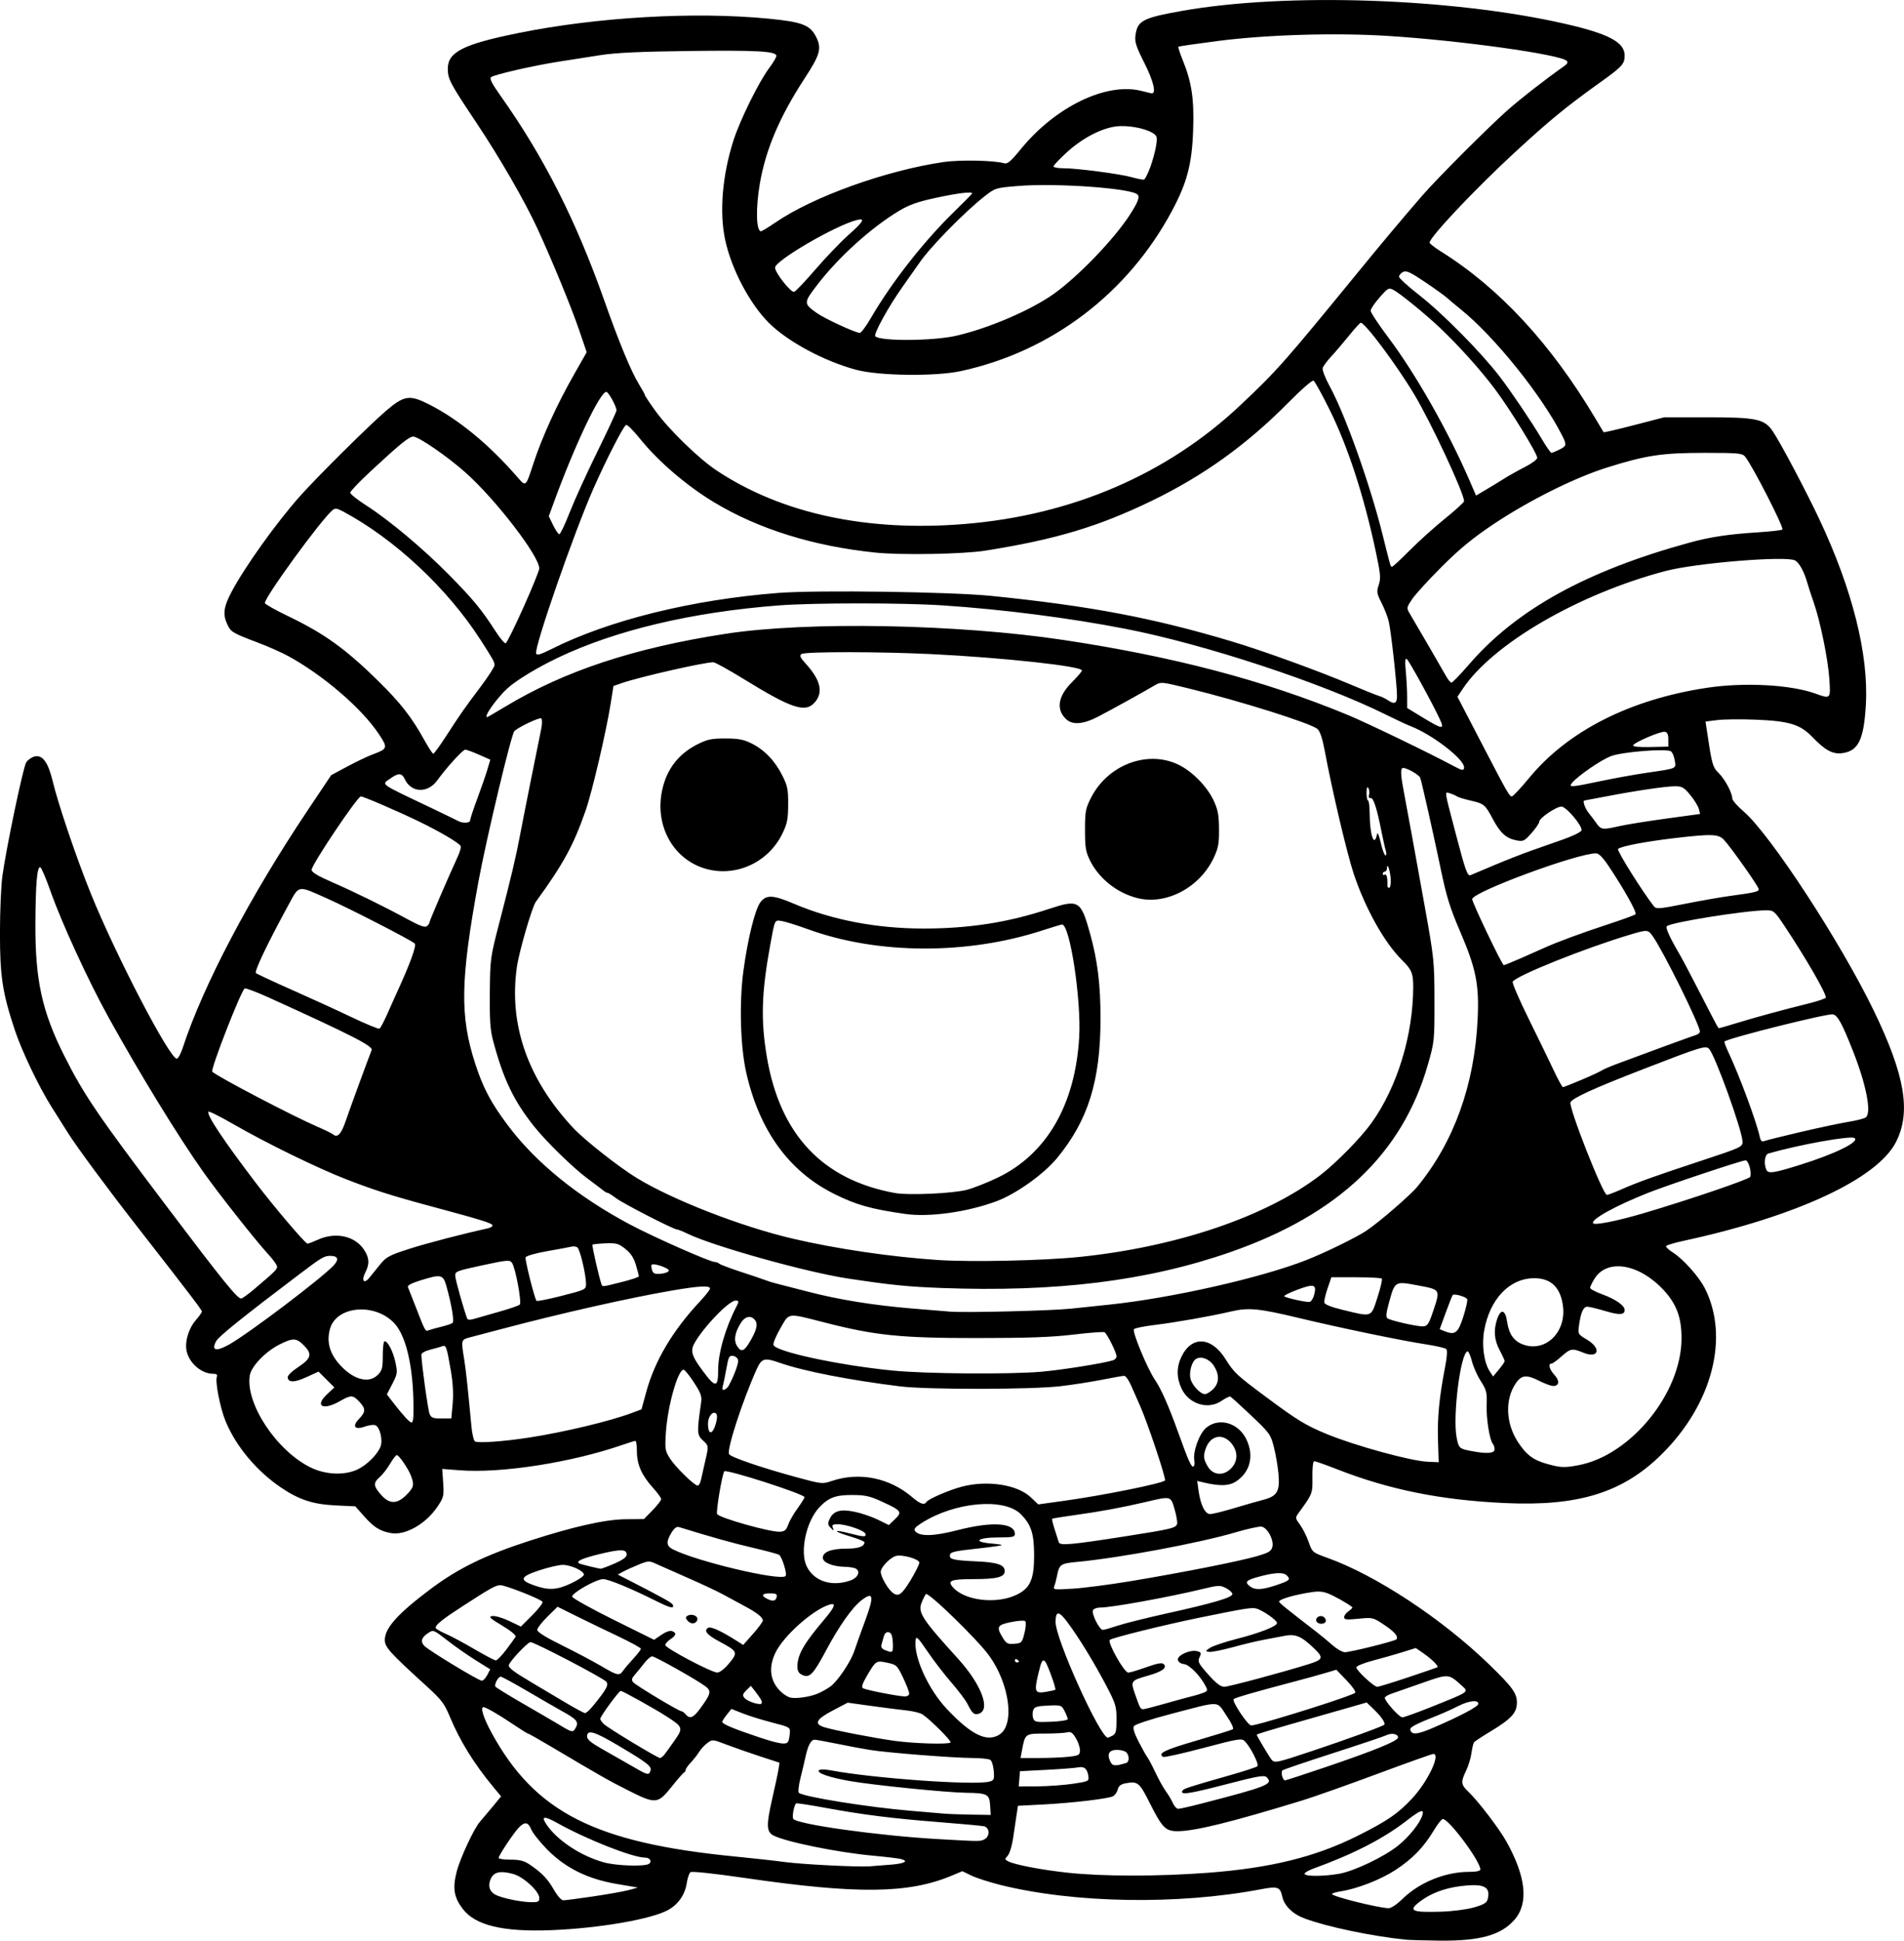 <?xml version="1.0" encoding="UTF-8" standalone="no"?>
<!-- Created with Inkscape (http://www.inkscape.org/) -->

<svg
   width="247.852mm"
   height="252.565mm"
   viewBox="0 0 247.852 252.565"
   version="1.1"
   id="svg1"
   xml:space="preserve"
   xmlns="http://www.w3.org/2000/svg"
   xmlns:svg="http://www.w3.org/2000/svg"><defs
     id="defs1"><clipPath
       clipPathUnits="userSpaceOnUse"
       id="clipPath3"><path
         id="path3"
         style="fill:#ff0000;fill-opacity:1;fill-rule:nonzero;stroke:none;stroke-width:0.265"
         d="M 117.464,-9.186 V 177.167 H 291.495 V -9.186 Z M 147.334,111.931 c 4.149,-0.092 4.552,4.357 -0.092,5.084 -1.195,0.187 -2.39,0.381 -3.57,0.655 -1.902,0.431 -3.801,0.869 -5.685,1.373 -4.843,1.295 -6.431,-3.457 -1.602,-4.804 2.039,-0.569 4.104,-1.04 6.168,-1.508 1.289,-0.299 2.595,-0.512 3.902,-0.719 0.31,-0.049 0.603,-0.075 0.88,-0.081 z" /></clipPath><clipPath
       clipPathUnits="userSpaceOnUse"
       id="clipPath29"><path
         id="path30"
         style="fill:#ff0000;fill-opacity:1;fill-rule:nonzero;stroke:none;stroke-width:0.265"
         d="M -43.23,-9.228 V 216.918 H 174.315 V -9.228 Z M 64.459,27.799 c 2.205,0.075 3.149,2.778 0.337,5.093 -1.015,0.835 -0.499,0.393 -1.541,1.333 -0.051,0.05 -0.1,0.101 -0.15,0.151 0.22,0.811 0.125,1.873 -0.521,3.116 -0.875,1.685 -1.749,3.37 -2.654,5.039 -0.978,1.836 -1.883,3.712 -2.891,5.53 -2.43,4.385 -6.499,1.653 -4.214,-2.809 0.315,-0.616 0.638,-1.229 0.953,-1.845 -0.007,-0.023 -0.015,-0.043 -0.022,-0.066 -0.595,-2.008 -0.069,-3.784 0.689,-5.659 1.274,-2.682 3.164,-4.982 5.254,-7.063 1.251,-1.138 0.627,-0.597 1.868,-1.628 0.964,-0.801 1.889,-1.157 2.675,-1.191 0.074,-0.003 0.146,-0.004 0.217,-0.001 z M 107.156,139.452 v 5.3e-4 h 1.332 c 3.185,0 4.318,2.034 3.452,3.522 1.261,1.236 0.77,3.284 -1.765,3.911 -0.549,0.616 -1.49,1.105 -2.851,1.261 -0.137,0.016 -0.274,0.031 -0.411,0.047 -2.651,0.305 -4.055,-0.978 -4.036,-2.332 -0.348,-0.335 -0.565,-0.745 -0.622,-1.186 -3.343,-0.946 -2.812,-4.861 1.596,-4.861 h 0.989 c 0.119,0 0.233,0.004 0.346,0.009 0.539,-0.217 1.168,-0.371 1.971,-0.371 z" /></clipPath><clipPath
       clipPathUnits="userSpaceOnUse"
       id="clipPath48"><path
         id="path49"
         style="fill:#ff0000;fill-opacity:1;fill-rule:nonzero;stroke:none;stroke-width:0.265"
         d="M 41.091,5.534 V 221.556 H 225.286 V 5.534 Z M 200.736,27.814 c 1.729,0.019 2.649,1.415 2.086,2.936 0.034,0.916 -0.448,2.032 -1.673,3.09 -1.147,0.992 -0.564,0.491 -1.752,1.502 -1.464,1.224 -2.914,2.469 -4.415,3.646 -1.776,1.393 -3.3,1.325 -4.092,0.54 -1.314,0.839 -2.65,1.642 -3.984,2.446 -4.294,2.588 -6.806,-1.809 -2.513,-4.397 1.384,-0.834 2.777,-1.656 4.133,-2.538 2.022,-1.284 4.052,-2.554 5.996,-3.956 1.191,-0.886 2.419,-1.714 3.69,-2.479 0.94,-0.565 1.799,-0.798 2.523,-0.79 z m -20.135,16.378 c 1.024,0.015 1.877,0.8 2.033,2.11 0.718,0.616 1.17,1.82 0.937,3.569 -0.199,1.498 -0.825,2.882 -1.489,4.224 -0.631,1.325 -1.475,2.521 -2.325,3.71 -0.383,0.58 -0.187,0.283 -0.588,0.891 -1.639,2.485 -3.795,2.512 -4.699,1.247 -2.336,3.06 -5.919,0.908 -3.888,-3.193 0.881,-1.779 1.751,-3.563 2.632,-5.343 0.834,-1.685 1.981,-2.401 2.971,-2.401 0.144,-8e-6 0.278,0.034 0.414,0.063 0.316,-0.73 0.627,-1.462 0.929,-2.198 0.772,-1.885 2.007,-2.694 3.073,-2.678 z" /></clipPath><clipPath
       clipPathUnits="userSpaceOnUse"
       id="clipPath83"><path
         id="path84"
         style="fill:#ff0000;fill-opacity:1;fill-rule:nonzero;stroke:none;stroke-width:0.265"
         d="M 132.474,-7.02 V 208.971 H 400.13 V -7.02 Z M 255.342,107.773 c 0.047,-0.001 0.095,-5.3e-4 0.143,0.002 1.045,0.054 2.19,0.946 2.813,2.886 0.307,0.956 0.456,1.952 0.58,2.946 0.105,0.896 0.146,1.798 0.173,2.7 0.049,0.457 0.091,0.915 0.134,1.373 0.032,0.334 -0.006,0.606 -0.033,0.887 0.917,0.087 1.972,0.687 2.893,1.982 0.57,0.801 1.075,1.645 1.573,2.491 0.431,0.671 0.926,1.295 1.376,1.954 0.093,0.157 0.186,0.314 0.279,0.471 1.353,2.285 0.702,4.101 -0.559,4.645 -1.02,0.911 -2.908,0.691 -4.385,-1.562 -0.239,-0.365 -0.478,-0.73 -0.729,-1.087 -0.216,-0.336 -0.388,-0.695 -0.574,-1.046 0.608,2.159 -0.889,3.607 -2.71,3.036 -0.616,0.275 -1.361,0.46 -2.342,0.399 -1.467,-0.091 -2.933,-0.193 -4.399,-0.296 -1.796,-0.111 -3.597,-0.198 -5.398,-0.193 -5.014,0.015 -5.014,-5.049 0,-5.065 1.903,-0.006 3.807,0.088 5.707,0.203 0.635,0.044 1.271,0.085 1.906,0.128 -2.172,-2.84 -4.36,-5.667 -6.601,-8.453 -2.161,-2.685 -1.065,-5.119 0.858,-5.113 0.628,0.002 1.345,0.277 2.066,0.876 0.364,-0.695 0.988,-1.1 1.69,-1.132 0.505,-0.023 1.05,0.149 1.567,0.543 0.093,-0.019 0.178,-0.065 0.274,-0.07 0.594,-0.032 1.239,0.203 1.815,0.734 -0.664,-2.602 0.469,-4.21 1.884,-4.241 z m 0.768,13.726 c -0.032,0.104 -0.068,0.203 -0.109,0.298 0.124,0.163 0.249,0.325 0.373,0.488 -0.098,-0.264 -0.22,-0.535 -0.254,-0.779 -0.004,-0.001 -0.007,-0.005 -0.01,-0.006 z m 30.329,39.335 h 0.777 c 5.014,0 5.014,5.065 0,5.065 h -0.777 c -5.014,0 -5.014,-5.065 0,-5.065 z" /></clipPath><clipPath
       clipPathUnits="userSpaceOnUse"
       id="clipPath102"><path
         id="path103"
         style="fill:#ff0000;fill-opacity:1;fill-rule:nonzero;stroke:none;stroke-width:0.265"
         d="M 245.095,-91.085 V 149.538 H 484.247 V -91.085 Z M 386.76,31.187 h 1.65 c 5.014,0 5.014,5.065 0,5.065 h -1.65 c -5.014,0 -5.014,-5.065 0,-5.065 z M 278.242,82.629 c 1.018,-0.028 2.247,0.632 3.228,2.236 0.354,0.578 0.768,1.115 1.156,1.669 -0.179,-0.355 -0.185,-0.572 0.174,-0.552 0.231,0.012 0.612,0.121 1.194,0.353 1.53,0.608 2.705,1.776 3.919,2.845 1.817,1.6 0.342,0.262 2.186,1.957 3.604,3.312 0.416,6.943 -3.167,3.954 -0.796,1.298 -2.871,1.492 -4.73,-0.776 -1.836,-2.239 -3.672,-4.499 -5.159,-6.99 -1.607,-2.69 -0.498,-4.649 1.199,-4.696 z m 48.669,29.818 c 0.832,-0.023 1.844,0.352 2.893,1.294 1.313,1.18 2.463,2.509 3.553,3.893 0.661,0.847 0.337,0.434 0.973,1.24 1.192,1.511 1.339,2.902 0.893,3.822 -0.016,1.86 -2.198,3.006 -4.869,1.014 -1.747,-1.303 -3.553,-2.525 -5.469,-3.568 -3.578,-1.948 -3.294,-5.278 -0.617,-5.341 0.191,-0.004 0.416,0.041 0.631,0.072 -0.168,-1.358 0.693,-2.391 2.01,-2.427 z" /></clipPath><clipPath
       clipPathUnits="userSpaceOnUse"
       id="clipPath113"><path
         id="path114"
         style="fill:#ff0000;fill-opacity:1;fill-rule:nonzero;stroke:none;stroke-width:0.265"
         d="m 157.066,-116.178 v 259.561 h 295.043 v -259.561 z M 393.264,24.766 c 0.581,0.011 1.242,0.145 1.968,0.439 0.12,0.049 0.24,0.098 0.36,0.146 4.647,1.882 2.736,6.584 -1.907,4.692 -0.149,-0.061 -0.299,-0.122 -0.449,-0.182 -3.917,-1.596 -3.112,-5.153 0.027,-5.095 z M 342.535,35.836 c 1.181,-0.021 2.405,1.064 2.649,3.402 0.172,1.646 0.305,3.295 0.421,4.946 0.065,0.913 0.111,1.827 0.156,2.741 0.246,5.008 -4.813,5.256 -5.059,0.248 -0.043,-0.879 -0.087,-1.758 -0.149,-2.635 -0.107,-1.53 -0.233,-3.058 -0.382,-4.584 -0.259,-2.651 1.026,-4.095 2.365,-4.118 z m -33.149,10.457 c 3.772,0.034 4.177,4.206 -0.279,5.096 -2.779,0.555 -5.597,1.027 -8.441,1.011 -5.014,-0.028 -5.014,-5.084 0,-5.064 2.507,0.01 4.994,-0.417 7.443,-0.913 0.461,-0.093 0.887,-0.134 1.277,-0.13 z" /></clipPath><clipPath
       clipPathUnits="userSpaceOnUse"
       id="clipPath120"><path
         id="path121"
         style="fill:#ff0000;fill-opacity:1;fill-rule:nonzero;stroke:none;stroke-width:0.265"
         d="M 344.491,-224.742 V 93.74 H 637.437 V -224.742 Z m 57.98,209.9 c 0.18,0.019 0.442,0.736 1.12,2.612 1.049,2.901 1.048,6.019 1.03,9.064 0.014,1.384 -0.104,2.763 -0.22,4.14 -0.594,7.065 -7.742,6.459 -7.137,-0.606 0.102,-1.192 0.212,-2.384 0.194,-3.582 0.01,-1.333 0.012,-2.65 -0.1,-3.98 -0.028,-0.332 -0.067,-0.662 -0.101,-0.994 -0.05,-0.273 -0.127,-0.542 -0.151,-0.819 -0.002,-0.026 0.051,-0.015 0.077,-0.022 v 5.291e-4 c 4.911,-1.36 4.827,-5.865 5.286,-5.815 z m 133.457,6.23 c 1.673,0.041 3.331,1.648 3.508,4.967 0.11,2.057 0.326,4.101 0.649,6.136 0.19,1.182 0.086,0.629 0.301,1.658 1.455,6.94 -5.614,8.389 -7.016,1.438 -0.27,-1.337 -0.151,-0.677 -0.36,-1.978 -0.342,-2.169 -0.587,-4.348 -0.701,-6.541 -0.194,-3.762 1.722,-5.726 3.618,-5.679 z" /></clipPath><clipPath
       clipPathUnits="userSpaceOnUse"
       id="clipPath135"><path
         id="path136"
         style="fill:#ff0000;fill-opacity:1;fill-rule:nonzero;stroke:none;stroke-width:0.265"
         d="M 477.204,-278.281 V 24.964 H 771.33 V -278.281 Z m 210.631,135.235 c 0.649,0.035 1.758,0.625 3.629,1.812 2.196,1.392 3.007,3.98 3.718,6.326 2.056,6.786 -4.882,8.854 -6.864,2.046 -0.027,-0.092 -0.73,-2.143 -0.731,-2.214 -7.9e-4,-0.063 0.207,0.09 0.187,0.03 -0.102,-0.312 -0.801,-0.228 -0.785,-0.595 0.214,-4.87 -0.582,-7.482 0.845,-7.405 z m -130.474,16.82 c 0.913,0.03 1.975,0.321 3.143,0.957 2.784,1.515 5.891,2.183 8.941,2.926 0.049,0.011 0.098,0.023 0.147,0.034 0.394,-0.233 0.868,-0.356 1.405,-0.343 0.586,0.014 1.246,0.191 1.956,0.556 0.817,-0.371 1.604,-0.614 2.297,-0.621 2.818,-0.029 4.295,2.613 2.367,5.305 3.089,4.801 -0.884,8.357 -4.597,5.381 -3.035,3.455 -7.309,1.009 -5.866,-3.51 -3.376,-0.823 -6.775,-1.657 -9.854,-3.322 -5.068,-2.74 -3.897,-7.494 0.06,-7.363 z" /></clipPath><clipPath
       clipPathUnits="userSpaceOnUse"
       id="clipPath194"><path
         id="path195"
         style="fill:#ff0000;fill-opacity:1;fill-rule:nonzero;stroke:none;stroke-width:0.265"
         d="M 586.953,-316.373 V -43.138 H 818.308 V -316.373 Z m 53.828,72.49 c 5.334,0.125 5.822,6.026 -0.496,7.199 -2.322,0.431 -4.653,0.82 -7,1.081 -7.047,0.783 -7.758,-6.323 -0.713,-7.127 2.146,-0.245 4.278,-0.598 6.401,-0.995 0.653,-0.122 1.257,-0.171 1.809,-0.158 z m 77.852,114.108 c 5.866,-0.176 6.487,6.105 -0.071,7.191 -0.65,0.108 -1.301,0.219 -1.95,0.334 -0.186,1.569 -1.657,3.152 -4.701,3.588 -1.375,0.197 -2.749,0.395 -4.116,0.642 -5.881,1.061 -7.651,-3.737 -3.89,-6.031 -0.444,-1.629 0.751,-3.612 4.075,-4.515 1.142,-0.31 2.302,-0.545 3.459,-0.789 0.65,-0.137 1.253,-0.199 1.805,-0.199 0.723,5.3e-4 1.355,0.112 1.9,0.302 0.75,-0.132 1.499,-0.273 2.248,-0.398 0.437,-0.073 0.851,-0.113 1.242,-0.125 z m -47.002,6.364 c 0.357,0.005 0.666,0.064 0.98,0.115 0.233,-0.014 0.459,-0.02 0.676,-0.017 5.137,0.085 6.028,4.924 1.742,6.653 -0.279,1.554 -1.868,3.015 -4.953,3.209 -1.326,0.083 -2.653,0.193 -3.983,0.181 -6.214,-0.058 -6.913,-5.512 -2.233,-6.827 0.301,-1.446 1.792,-2.735 4.474,-2.882 1.038,-0.211 0.525,-0.119 1.763,-0.315 0.547,-0.087 1.058,-0.124 1.532,-0.117 z m 99.073,6.165 c 0.899,0.004 1.966,0.251 3.169,0.818 2.023,0.953 3.732,2.451 5.497,3.8 0.855,0.653 1.413,1.334 1.839,2.011 0.19,0.084 0.377,0.171 0.568,0.253 0.084,0.036 0.127,0.087 0.208,0.124 0.489,0.022 1.013,0.09 1.575,0.215 1.253,0.28 2.423,0.79 3.569,1.351 4.569,2.236 4.099,6.224 1.184,7.095 -0.846,1.196 -2.706,1.953 -5.421,1.429 -0.562,-0.108 -1.188,-0.184 -1.733,-0.328 -1.776,-0.47 -3.097,-1.215 -3.97,-2.048 -0.964,0.147 -2.141,0.029 -3.489,-0.469 -0.123,-0.045 -0.246,-0.09 -0.368,-0.136 -3.715,-1.372 -4.651,-4.083 -3.594,-5.79 -0.64,-0.869 -0.889,-1.776 -0.757,-2.584 -2.495,-2.691 -1.481,-5.754 1.723,-5.739 z m -62.233,1.085 c 4.846,0.175 5.452,5.705 -0.564,7.221 -1.726,0.435 -3.461,0.814 -5.211,1.139 -6.971,1.294 -8.371,-5.705 -1.405,-7.023 1.627,-0.308 3.245,-0.645 4.849,-1.058 0.858,-0.221 1.637,-0.305 2.33,-0.28 z m -33.08,3.914 h 1.593 c 7.09,0 7.09,7.162 0,7.162 h -1.593 c -7.09,0 -7.09,-7.162 0,-7.162 z m 63.159,22.509 c 0.183,-0.003 0.366,-0.002 0.549,0.001 7.089,0.128 7.089,7.3 0,7.162 -1.22,-0.024 -2.435,0.137 -3.646,0.261 -7.053,0.722 -7.782,-6.406 -0.728,-7.125 1.272,-0.13 2.546,-0.281 3.825,-0.3 z" /></clipPath><clipPath
       clipPathUnits="userSpaceOnUse"
       id="clipPath198"><path
         id="path198"
         style="fill:#ff0000;fill-opacity:1;fill-rule:nonzero;stroke:none;stroke-width:0.265"
         d="m 554.032,-616.471 v 310.772 H 874.629 V -616.471 Z m 150.945,162.122 c 5.869,-0.061 6.366,6.229 -0.211,7.188 -4.826,0.703 -2.391,0.328 -7.302,1.126 -4.89,0.876 -9.753,2.076 -14.71,2.484 -7.066,0.582 -7.042,-6.332 0,-7.162 4.519,-0.533 8.968,-1.568 13.446,-2.371 5.065,-0.823 2.554,-0.436 7.532,-1.163 0.439,-0.064 0.854,-0.096 1.245,-0.1 z" /></clipPath><clipPath
       clipPathUnits="userSpaceOnUse"
       id="clipPath220"><path
         id="path221"
         style="fill:#ff0000;fill-opacity:1;fill-rule:nonzero;stroke:none;stroke-width:0.265"
         d="M 393.398,-651.944 V -304.562 h 319.202 v -347.382 z m 253.474,152.846 c 0.975,-0.028 1.955,0.539 2.718,1.606 0.253,-0.065 0.514,-0.096 0.778,-0.086 1.688,0.068 3.497,1.686 3.977,4.975 0.842,5.781 2.199,11.472 3.517,17.159 0.235,1.012 0.242,1.87 0.153,2.642 0.629,1.273 1.166,2.595 1.687,3.905 0.159,0.441 0.317,0.881 0.476,1.322 2.401,6.672 -4.362,9.094 -6.743,2.415 -0.113,-0.317 -0.226,-0.634 -0.339,-0.951 0.025,0.303 0.013,0.328 0.061,0.933 0.573,7.067 -6.576,7.642 -7.139,0.574 -0.092,-1.152 -0.088,-1.408 -0.115,-1.756 -0.912,-0.594 -1.773,-1.65 -2.395,-3.244 -0.409,-1.048 -0.805,-2.103 -1.282,-3.123 -1.879,-4.014 -0.199,-6.824 2.104,-6.821 0.415,5.3e-4 0.851,0.095 1.29,0.288 2.2e-4,-0.159 -0.004,-0.317 -0.004,-0.475 2.6e-4,-0.376 0.025,-0.727 0.063,-1.063 -0.74,-4.137 -1.426,-8.284 -1.979,-12.451 -0.496,-3.734 1.269,-5.791 3.173,-5.846 z m 19.151,17.42 c 1.492,0.032 3.161,1.245 4.111,3.964 0.812,2.325 1.342,4.731 1.842,7.138 1.441,6.942 -5.581,8.396 -7.014,1.452 -0.427,-2.069 -0.873,-4.14 -1.559,-6.142 -1.365,-3.983 0.44,-6.458 2.621,-6.412 z" /></clipPath><clipPath
       clipPathUnits="userSpaceOnUse"
       id="clipPath323"><path
         id="path324"
         style="fill:#ff0000;fill-opacity:1;fill-rule:nonzero;stroke:none;stroke-width:0.265"
         d="m 515.643,-800.924 v 283.048 c 1.969,0.455 3.921,0.98 5.869,1.518 0.752,-0.41 1.765,-0.662 3.051,-0.654 0.207,0 0.421,0.009 0.642,0.024 0.307,0.021 0.612,0.06 0.918,0.093 -3.058,-2.226 -2.445,-5.811 2.073,-5.804 0.384,0 0.796,0.027 1.236,0.083 1.633,0.207 2.23,0.236 3.923,0.685 7.728,2.049 15.198,5.065 22.638,7.95 6.351,2.397 12.408,5.456 18.45,8.527 4.516,2.296 4.145,6.211 1.26,7.086 h 142.148 c -3.64,-2.857 -7.374,-5.606 -11.353,-7.976 -4.95,-2.947 -3.981,-7.702 -0.128,-7.519 0.889,0.042 1.932,0.347 3.091,0.998 4.772,2.68 9.169,5.987 13.46,9.37 l 2.8,2.314 c 1.122,0.927 1.816,1.896 2.171,2.813 h 76.1 c -1.674,-6.323 -3.432,-12.623 -5.282,-18.897 -0.11,1.471 -0.198,2.944 -0.28,4.416 -0.394,7.079 -7.547,6.68 -7.151,-0.399 0.205,-3.67 0.423,-7.347 0.995,-10.982 0.465,-2.848 0.925,-5.704 1.655,-8.498 -3.097,-9.827 -6.259,-19.634 -9.667,-29.357 -1.466,-4.182 0.519,-6.903 2.794,-6.726 1.365,0.107 2.835,1.257 3.726,3.762 2.01,5.643 3.888,11.333 5.756,17.026 -0.788,-4.204 -1.484,-8.425 -2.013,-12.674 -0.437,-3.518 1.123,-5.455 2.903,-5.633 1.78,-0.178 3.78,1.403 4.224,4.92 0.413,3.278 0.928,6.539 1.505,9.788 0.251,-1.388 0.999,-2.303 1.932,-2.684 -0.077,-0.389 -0.143,-0.78 -0.221,-1.169 -0.597,-2.982 0.369,-4.861 1.772,-5.508 -0.549,-2.099 -1.048,-4.209 -1.374,-6.353 -0.566,-3.724 1.13,-5.644 3.031,-5.58 1.678,0.057 3.515,1.66 4.102,4.931 0.206,1.148 0.462,2.285 0.735,3.419 0.332,-1.812 1.405,-2.974 2.716,-3.096 1.557,-0.145 3.333,1.07 4.206,4.046 0.086,0.293 0.167,0.588 0.258,0.88 0.605,-2.301 2.095,-3.454 3.538,-3.454 1.567,-3e-5 3.075,1.357 3.326,4.072 0.496,-0.388 1.04,-0.655 1.633,-0.655 1.743,1.3e-4 3.615,1.692 3.984,5.046 v -243.199 z m 285.962,83.177 c 1.344,-0.017 2.482,0.86 2.851,2.339 0.108,-0.016 0.219,-0.068 0.325,-0.073 0.074,-0.003 0.148,-0.004 0.221,-0.002 v -5.3e-4 c 2.26,0.06 3.918,2.709 2.094,6.595 -0.374,0.797 -0.748,1.595 -1.122,2.392 -1.85,3.891 -3.617,7.822 -5.542,11.676 -1.342,2.685 -3.211,3.546 -4.712,3.25 -1.583,3.559 -4.21,4.164 -5.768,2.878 -0.94,1.041 -2.177,1.349 -3.269,0.89 -2.381,2.167 -4.82,1.727 -5.722,-0.038 -1.751,-0.909 -2.319,-3.574 0.141,-6.573 0.93,-1.134 1.778,-2.336 2.644,-3.519 0.466,-0.637 0.904,-1.293 1.362,-1.936 0.1,-0.299 0.199,-0.599 0.295,-0.9 0.375,-1.289 0.991,-2.487 1.417,-3.756 0.452,-1.29 1.021,-2.529 1.621,-3.756 0.273,-0.622 0.52,-1.256 0.763,-1.89 1.033,-2.689 2.751,-3.859 4.257,-3.858 0.167,2e-4 0.331,0.02 0.492,0.049 0.718,-0.552 1.467,-0.828 2.167,-0.853 0.034,-10e-4 0.067,0.004 0.101,0.004 0.492,-0.192 0.978,-0.313 1.433,-0.291 0.034,0.002 0.062,0.02 0.096,0.023 1.154,-1.83 2.595,-2.635 3.857,-2.651 z m -34.448,83.209 c 2.38,0.088 3.996,2.931 1.769,6.762 -0.205,0.353 -0.411,0.707 -0.617,1.06 -0.791,1.593 -1.494,3.221 -1.967,4.94 -1.884,6.835 -8.457,6.072 -7.107,-0.888 0.491,-2.533 1.521,-4.913 2.65,-7.218 0.276,-0.486 0.552,-0.971 0.828,-1.457 1.313,-2.312 3.016,-3.251 4.444,-3.199 z m 3.14,59.734 c 0.964,-0.039 2.151,0.255 3.51,1.003 1.769,0.973 3.422,2.138 5.139,3.199 6.031,3.728 2.258,9.825 -3.769,6.091 -1.44,-0.893 -2.861,-1.816 -4.278,-2.745 -4.632,-3.037 -4.043,-7.409 -0.601,-7.547 z m 56.247,30.714 c -0.127,3.358 -0.253,6.717 -0.381,10.075 0.35,1.947 0.717,3.891 1.064,5.839 -0.18,-5.307 -0.404,-10.612 -0.683,-15.914 z m -280.205,34.079 c 0.615,0.276 1.124,0.507 1.916,0.858 8.577,4.104 4.329,2.034 12.748,6.212 0.483,0.24 0.904,0.5 1.28,0.772 3.19,1.261 6.383,2.517 9.564,3.801 h 1.218 c -0.585,-0.141 -1.209,-0.367 -1.868,-0.702 -5.826,-2.966 -11.665,-5.923 -17.793,-8.233 -2.345,-0.91 -4.707,-1.807 -7.065,-2.707 z m -30.695,2.274 v 9.368 h 8.184 c -3.19,-1.734 -2.46,-5.881 2.982,-6.359 0.152,-0.013 0.305,-0.01 0.457,-0.022 -3.608,-1.024 -8.17,-2.261 -11.623,-2.988 z" /></clipPath><clipPath
       clipPathUnits="userSpaceOnUse"
       id="clipPath358"><path
         id="path359"
         style="fill:#ff0000;fill-opacity:1;fill-rule:nonzero;stroke:none;stroke-width:0.265"
         d="m 832.162,-950.671 -219.816,5.2e-4 v 210.74 c 0.687,0.089 1.374,0.183 2.058,0.288 4.709,0.59 9.416,1.215 14.064,2.179 1.393,0.343 2.652,0.629 4.021,1.056 0.177,0.055 0.347,0.128 0.521,0.191 3.416,-0.131 6.833,-0.235 10.25,-0.332 5.907,-0.163 11.816,-0.25 17.725,-0.251 5.909,-2.6e-4 11.817,0.086 17.723,0.27 3.929,0.146 7.853,0.38 11.776,0.649 5.002,0.343 4.655,5.397 -0.347,5.053 -3.859,-0.265 -7.721,-0.496 -11.587,-0.64 -0.776,-0.024 -1.553,-0.033 -2.329,-0.054 4.49,0.595 4.086,5.266 -0.75,4.969 -0.668,-0.041 -1.337,-0.082 -2.005,-0.123 -4.257,-0.232 -8.518,-0.423 -12.773,-0.698 3.352,0.696 6.748,1.107 10.159,1.416 4.075,0.439 8.145,0.912 12.217,1.366 4.292,0.427 8.585,0.831 12.881,1.213 4.887,0.446 9.788,0.731 14.695,0.825 5.431,0.078 10.861,0.122 16.292,0.007 4.764,-0.076 9.528,-0.177 14.285,-0.457 4.667,-0.248 9.343,-0.439 13.978,-1.072 4.192,-0.593 8.357,-1.345 12.446,-2.461 3.403,-0.881 6.798,-1.788 10.171,-2.776 1.776,-0.536 3.553,-1.065 5.329,-1.598 -8.296,1.341 -16.579,2.754 -24.803,4.49 -2.413,0.5 -4.598,0.986 -7.018,1.371 -2.18,0.347 -4.46,0.668 -6.631,0.097 -4.849,-1.275 -3.469,-5.791 1.455,-4.851 1.469,0.281 3.047,-0.026 4.496,-0.265 2.43,-0.401 4.207,-0.801 6.67,-1.312 13.822,-2.919 27.804,-4.96 41.745,-7.206 3.074,-1.727 6.115,-3.51 9.021,-5.511 0.877,-0.604 1.722,-1.254 2.583,-1.882 4.849,-4.127 8.642,-9.272 12.036,-14.615 0.873,-1.418 1.674,-2.876 2.459,-4.343 0.266,-4.557 0.505,-9.116 0.5,-13.683 -0.001,-1.962 0.016,-3.924 -0.003,-5.886 -0.006,-0.592 -0.025,-1.183 -0.037,-1.775 -0.165,-0.528 -0.321,-1.06 -0.488,-1.586 -1.48,-4.358 -2.961,-8.773 -5.234,-12.796 -1.542,-2.728 -0.553,-4.876 1.035,-5.053 0.952,-0.106 2.12,0.497 3.087,2.109 0.379,0.632 0.698,1.295 1.038,1.947 -0.063,-2.454 1.141,-3.683 2.393,-3.683 1.265,5e-5 2.576,1.253 2.672,3.758 0.095,2.465 0.177,4.93 0.279,7.394 0.41,0.445 0.78,1.067 1.058,1.91 0.328,0.996 0.432,1.194 0.588,2.403 0.042,0.331 0.079,0.733 0.116,1.128 z m -2.262,195.551 c -0.468,0.492 -0.915,1.003 -1.371,1.506 0.612,0.011 1.127,0.183 1.512,0.476 0.008,-0.253 0.018,-0.506 0.026,-0.759 0.009,-0.322 0.008,-0.771 0.018,-1.132 -0.063,-0.021 -0.122,-0.063 -0.184,-0.091 z m 0.018,5.565 c -0.347,0.375 -0.791,0.738 -1.366,1.066 -3.721,2.125 -7.429,4.273 -11.133,6.429 1.919,-0.44 3.834,-0.902 5.737,-1.409 2.857,-0.761 4.709,-1.336 6.62,-1.962 0.049,-1.375 0.093,-2.75 0.141,-4.124 z m -0.327,9.504 c -1.469,0.46 -3,0.908 -5.231,1.501 -6.589,1.752 -13.282,3.07 -20,4.221 -0.179,0.095 -0.357,0.193 -0.536,0.288 -0.244,0.132 -0.499,0.242 -0.743,0.372 -2.965,1.742 -5.931,3.484 -8.898,5.222 -4.065,2.412 -8.093,4.768 -12.103,7.264 -0.863,0.537 -1.714,1.092 -2.563,1.651 h 52.645 v -3.815 c -1.468,0.459 -3.166,-0.821 -3.026,-3.773 0.205,-4.308 0.313,-8.62 0.455,-12.93 z m -217.245,5.245 v 15.274 h 70.414 c -0.064,-0.006 -0.128,-0.012 -0.192,-0.018 -4.086,-0.455 -8.17,-0.93 -12.258,-1.37 -3.828,-0.338 -7.638,-0.804 -11.394,-1.625 -3.646,-0.918 -7.262,-1.95 -10.895,-2.918 -3.828,-0.844 -7.512,-2.137 -11.09,-3.721 -1.325,-0.578 -2.657,-1.145 -4.006,-1.669 -0.441,-0.079 -0.881,-0.158 -1.322,-0.235 -2.252,0.092 -4.503,0.194 -6.754,0.321 -2.648,0.15 -4.021,-1.187 -4,-2.523 -2.402,-0.495 -4.806,-0.977 -7.229,-1.348 -0.425,-0.053 -0.849,-0.115 -1.274,-0.168 z m 156.679,13.145 c -0.037,0.01 -0.073,0.021 -0.11,0.03 -3.338,0.91 -6.733,1.548 -10.144,2.099 h 6.524 c 0.033,-0.019 0.065,-0.037 0.098,-0.056 1.211,-0.69 2.422,-1.381 3.632,-2.073 z" /></clipPath><clipPath
       clipPathUnits="userSpaceOnUse"
       id="clipPath393"><path
         id="path394"
         style="fill:#ff0000;fill-opacity:1;fill-rule:nonzero;stroke:none;stroke-width:0.265"
         d="m 601.826,-975.892 v 251.336 h 51.451 c -0.453,-0.099 -0.904,-0.205 -1.352,-0.326 -1.181,-0.292 -2.361,-0.603 -3.494,-1.05 -0.815,-0.342 -1.643,-0.656 -2.454,-1.008 -0.83,-0.37 -1.656,-0.753 -2.535,-0.995 -1.341,-0.468 -2.67,-0.973 -4.05,-1.319 -1.101,-0.272 -2.215,-0.498 -3.34,-0.646 -4.816,-0.631 -4.996,-5.097 -0.454,-5.08 0.147,5.3e-4 0.298,0.005 0.454,0.015 1.536,0.1 3.05,0.429 4.543,0.791 1.538,0.38 3.022,0.936 4.515,1.457 1.013,0.288 1.972,0.724 2.932,1.152 0.774,0.331 1.558,0.635 2.336,0.957 0.848,0.321 1.728,0.547 2.608,0.764 0.346,-0.246 0.756,-0.473 1.242,-0.669 1.35,-0.543 2.681,-1.13 4.036,-1.662 1.563,-0.652 3.174,-1.17 4.812,-1.594 0.724,-0.182 1.459,-0.312 2.195,-0.438 0.309,-0.053 0.602,-0.083 0.878,-0.093 4.147,-0.146 4.607,4.302 -0.027,5.085 -0.599,0.101 -1.198,0.206 -1.788,0.351 -0.378,0.096 -0.753,0.2 -1.127,0.31 3.155,0.302 4.026,2.612 2.693,3.997 h 12.778 c 0.274,-0.819 0.996,-1.671 2.28,-2.339 3.49,-1.816 7.3,-2.838 11.096,-3.803 0.55,-0.769 1.669,-1.356 3.359,-1.372 0.586,-0.006 1.173,-0.007 1.759,-0.003 0.281,0.002 0.562,0.011 0.843,0.015 3.545,-0.759 7.104,-1.452 10.698,-1.933 1.343,-0.176 2.696,-0.288 4.048,-0.288 0.811,-1.5e-4 1.623,0.04 2.432,0.13 1.312,0.146 1.752,0.273 3.046,0.547 1.388,0.415 3.879,0.717 4.987,1.704 0.469,0.418 1.065,0.847 1.186,1.463 0.032,0.161 -0.019,0.326 -0.017,0.488 3.987,1.078 3.131,5.443 -1.524,4.851 -0.187,-0.024 -0.374,-0.045 -0.561,-0.069 0.013,0.205 0.023,0.384 0.037,0.608 h 39.294 c -0.022,-0.068 -0.045,-0.133 -0.066,-0.203 -0.809,-2.805 -1.121,-3.764 -1.801,-6.609 -0.5,-2.092 -0.85,-4.201 -1.284,-6.305 -0.034,-0.166 -0.085,-0.328 -0.128,-0.492 -0.749,-2.881 0.57,-4.665 2.058,-4.631 0.777,0.018 1.595,0.54 2.194,1.65 0.38,-0.409 0.86,-0.642 1.365,-0.669 0.507,-0.027 1.034,0.178 1.512,0.585 -0.091,-2.208 1.046,-3.57 2.294,-3.486 0.901,0.061 1.858,0.872 2.447,2.657 0.13,0.394 0.271,0.784 0.39,1.182 0.688,2.294 1.261,4.625 1.923,6.926 0.478,1.663 0.752,2.504 1.014,3.361 0.571,0.921 1.144,1.842 1.712,2.765 0.79,1.285 0.95,2.421 0.719,3.269 h 59.366 V -975.892 Z m 180.872,244.813 c 0.91,-0.015 1.803,0.136 2.693,0.298 4.933,0.897 3.971,5.971 -0.943,4.976 -0.553,-0.112 -1.106,-0.213 -1.673,-0.21 -0.786,0.009 -1.581,0.029 -2.338,0.264 -4.789,1.483 -6.364,-3.236 -1.602,-4.805 1.248,-0.411 2.559,-0.5 3.863,-0.523 z m -84.238,4.087 c -1.4,0.305 -2.801,0.608 -4.195,0.938 -1.853,0.466 -3.718,0.931 -5.547,1.498 h 21.896 c 0.015,-0.11 0.024,-0.207 0.044,-0.331 -0.089,-0.165 -0.165,-0.313 -0.239,-0.459 -0.329,-0.046 -0.66,-0.087 -0.989,-0.137 -1.211,-0.182 -2.077,-0.619 -2.628,-1.164 -2.779,-0.163 -5.56,-0.299 -8.343,-0.345 z" /></clipPath><clipPath
       clipPathUnits="userSpaceOnUse"
       id="clipPath404"><path
         id="path405"
         style="fill:#ff0000;fill-opacity:1;fill-rule:nonzero;stroke:none;stroke-width:0.265"
         d="m 623.006,-1077.529 v 245.514 h 223.531 v -245.514 z m 161.47,120.344 c 1.352,0.029 2.589,1.471 2.2,4.106 -0.28,1.897 -0.607,3.811 -1.385,5.578 -2.021,4.588 -6.288,2.43 -4.53,-2.265 0.487,-1.301 0.706,-2.676 0.903,-4.044 0.336,-2.326 1.618,-3.401 2.811,-3.375 z m -13.226,14.737 v 5.3e-4 c 1.106,0.026 1.967,0.886 2.012,2.209 0.508,-0.278 1.006,-0.398 1.459,-0.383 1.818,0.06 2.907,2.265 0.957,4.914 -1.233,1.676 -2.549,3.731 -4.353,4.842 -0.279,0.172 -0.596,0.274 -0.893,0.411 -0.964,0.443 -1.361,0.524 -1.436,0.368 -1.472,1.414 -3.365,0.678 -3.474,-2.743 -0.087,-2.731 1.244,-5.171 2.615,-7.437 0.892,-1.475 1.992,-2.129 2.946,-2.179 0.057,-0.003 0.113,-0.004 0.169,-0.003 z m -0.562,8.551 c -0.043,0.17 -0.103,0.334 -0.134,0.508 -0.057,0.323 -0.158,0.577 -0.239,0.862 0.229,-0.467 0.389,-0.943 0.373,-1.371 z" /></clipPath><clipPath
       clipPathUnits="userSpaceOnUse"
       id="clipPath419"><path
         id="path420"
         style="fill:#ff0000;fill-opacity:1;fill-rule:nonzero;stroke:none;stroke-width:0.265"
         d="m 544.333,-1151.061 v 250.297 h 258.057 v -250.297 z m 123.179,58.095 c 4.15,0.01 4.447,4.468 -0.213,5.081 -0.171,0.023 -0.343,0.045 -0.514,0.068 -1.107,0.172 -2.198,0.406 -3.259,0.771 -1.2,0.412 -2.385,0.876 -3.534,1.415 -1.005,0.523 -1.981,1.102 -3.021,1.556 -4.594,2.009 -6.564,-2.591 -1.995,-4.654 0.917,-0.414 1.784,-0.928 2.675,-1.393 1.366,-0.662 2.787,-1.214 4.22,-1.712 1.343,-0.464 2.727,-0.766 4.127,-0.988 0.211,-0.028 0.421,-0.056 0.632,-0.085 0.311,-0.042 0.604,-0.061 0.881,-0.06 z m 26.646,5.202 c 0.277,0 0.571,0.023 0.881,0.066 0.815,0.115 1.637,0.169 2.459,0.213 0.552,0.046 1.1,0.122 1.65,0.192 4.973,0.638 4.328,5.662 -0.645,5.024 -0.425,-0.055 -0.851,-0.112 -1.277,-0.159 -0.97,-0.053 -1.941,-0.119 -2.903,-0.256 -4.653,-0.662 -4.316,-5.103 -0.165,-5.08 z m 96.111,13.346 c 1.124,-0.053 2.11,0.862 2.229,2.447 1.174,0.427 1.975,2.014 1.253,4.378 -0.684,2.237 -1.391,4.467 -2.077,6.703 -0.136,0.423 -0.271,0.846 -0.407,1.269 -0.982,3.056 -3.31,3.517 -4.457,2.203 -1.512,0.116 -2.886,-1.44 -2.16,-4.273 l 0.384,-1.5 c 0.752,-2.796 1.525,-5.588 2.402,-8.347 0.617,-1.941 1.776,-2.829 2.833,-2.879 z" /></clipPath><clipPath
       clipPathUnits="userSpaceOnUse"
       id="clipPath442"><path
         id="path443"
         style="fill:#ff0000;fill-opacity:1;fill-rule:nonzero;stroke:none;stroke-width:0.265"
         d="m 628.364,-1485.649 v 167.403 c 0.552,-1.82 1.065,-3.652 1.503,-5.504 0.765,-3.235 2.682,-4.835 4.363,-4.905 1.904,-0.08 3.504,1.804 2.775,5.5 -0.89,4.514 -2.336,8.892 -3.843,13.245 1.367,-1.395 2.715,-2.809 3.978,-4.29 0.222,-0.26 0.407,-0.55 0.611,-0.825 1.45,-1.959 3.116,-2.83 4.513,-2.894 0.688,-0.032 1.308,0.136 1.807,0.462 0.589,-0.289 1.171,-0.481 1.712,-0.507 2.089,-0.1 3.568,1.651 2.835,4.256 0.588,-0.305 1.169,-0.455 1.709,-0.455 2.133,-10e-5 3.607,2.211 2.513,5.228 0.032,0.197 0.06,0.399 0.082,0.608 0.211,2.057 0.296,4.119 0.248,6.185 -0.18,3.249 -0.684,6.462 -1.405,9.631 -0.477,2.694 -1.858,4.981 -3.461,7.141 -1.666,2.152 -3.789,3.711 -6.238,4.844 -2.059,0.832 -4.27,1.112 -6.464,1.318 -0.985,0.081 -1.974,0.12 -2.961,0.171 -1.93,0.1 -3.358,-0.361 -4.276,-1.089 v 119.527 h 234.436 v -325.051 z" /></clipPath><clipPath
       clipPathUnits="userSpaceOnUse"
       id="clipPath457"><path
         id="path458"
         style="fill:#ff0000;fill-opacity:1;fill-rule:nonzero;stroke:none;stroke-width:0.265"
         d="m 446.914,-1524.284 v 342.501 h 266.276 v -342.501 z m 127.551,35.656 v 5e-4 c 2.323,0.079 3.595,3.246 1.343,7.318 -0.989,1.788 -1.52,3.819 -2.045,5.783 -0.628,2.019 -0.685,4.036 -0.397,6.103 0.267,1.704 1.058,3.252 1.786,4.796 0.871,1.825 1.627,3.708 2.705,5.424 0.825,1.325 1.912,2.438 3.008,3.536 1.446,1.354 2.93,2.667 4.35,4.048 5.082,4.944 0.064,10.088 -5.002,5.127 -0.179,-0.175 -0.369,-0.34 -0.55,-0.513 0.577,1.757 -0.002,3.196 -1.141,3.9 4.425,1.932 3.889,6.071 0.34,6.746 -0.939,0.669 -2.357,1.063 -4.233,0.914 -1.525,-0.121 -3.049,-0.252 -4.577,-0.332 -5.17,-0.269 -6.566,-4.11 -4.185,-6.056 0.11,-1.597 1.596,-3.071 4.4,-3.142 0.391,-0.01 0.807,0.01 1.248,0.055 0.446,0.049 0.888,0.117 1.327,0.197 -0.033,-0.034 -0.066,-0.05 -0.099,-0.085 -1.31,-1.387 -2.64,-2.757 -3.832,-4.249 -2.075,-2.811 -3.51,-5.503 -4.188,-8.968 -0.294,-1.607 -0.421,-2.038 -0.516,-3.706 -0.124,-2.19 0.115,-4.39 0.139,-6.579 0.131,-2.636 0.245,-5.291 0.766,-7.885 0.46,-2.291 1.498,-3.641 2.642,-4.174 0.618,-1.954 1.343,-3.87 2.552,-5.525 1.438,-1.968 2.943,-2.774 4.159,-2.733 z" /></clipPath><clipPath
       clipPathUnits="userSpaceOnUse"
       id="clipPath464"><path
         id="path465"
         style="fill:#ff0000;fill-opacity:1;fill-rule:nonzero;stroke:none;stroke-width:0.265"
         d="m 615.142,-1578.472 v 208.383 h 212.084 v -208.383 z m 135.094,126.529 c 4.149,0.092 4.352,4.559 -0.319,5.076 -0.766,0.085 -1.532,0.151 -2.3,0.211 -0.192,0.888 -0.901,1.842 -2.317,2.579 -2.155,1.121 -4.268,2.36 -6.534,3.242 -4.673,1.817 -6.223,-2.86 -1.601,-4.804 1.492,-0.628 2.922,-1.397 4.352,-2.163 -0.936,-1.407 0.02,-3.449 3.137,-3.709 1.568,-0.131 3.137,-0.211 4.701,-0.388 0.311,-0.035 0.606,-0.049 0.882,-0.043 z" /></clipPath><clipPath
       clipPathUnits="userSpaceOnUse"
       id="clipPath484"><path
         id="path485"
         style="fill:#ff0000;fill-opacity:1;fill-rule:nonzero;stroke:none;stroke-width:0.265"
         d="m 514.637,-1610.992 v 264.107 h 257.819 v -264.107 z m 78.39,137.466 v 5e-4 h 4.453 c 2.589,0.034 5.171,0.202 7.754,0.366 1.954,0.132 3.911,0.221 5.868,0.277 1.623,0.038 3.242,0.186 4.863,0.276 1.264,0.069 2.53,0.106 3.796,0.132 0.472,0.01 0.945,0.015 1.417,0.02 0.037,5e-4 0.061,0.013 0.097,0.014 h 2.03 c 5.014,0 5.014,5.065 0,5.065 h -4.525 -2.428 c 1.609,1.424 0.675,4.061 -2.92,4.173 -1.508,0.047 -3.016,0.096 -4.525,0.136 -2.379,0.048 -4.758,0.03 -7.137,0.032 -4.367,0 -4.928,-3.835 -1.688,-4.83 -0.723,-0.102 -1.348,-0.283 -1.815,-0.559 -0.263,-0.01 -0.525,-0.034 -0.788,-0.038 h -4.453 c -5.014,0 -5.014,-5.064 0,-5.064 z m 69.426,0.362 c 4.964,-0.016 9.925,0.21 14.884,0.398 5.947,0.229 3.022,0.116 8.774,0.338 5.01,0.193 4.816,5.253 -0.194,5.061 -0.561,-0.022 -0.444,-0.017 -0.856,-0.033 -0.222,1.142 -1.482,2.172 -3.768,2.13 -4.061,-0.075 -8.128,-0.047 -12.183,-0.281 -2.355,-0.136 -3.475,-1.313 -3.483,-2.495 -1.058,-0.016 -2.115,-0.056 -3.173,-0.053 -5.014,0.015 -5.014,-5.048 0,-5.064 z" /></clipPath><clipPath
       clipPathUnits="userSpaceOnUse"
       id="clipPath491"><path
         id="path492"
         style="fill:#ff0000;fill-opacity:1;fill-rule:nonzero;stroke:none;stroke-width:0.265"
         d="m 705.389,-1628.697 v 230.851 h 201.083 v -230.851 z m 49.743,39.034 c 2.837,0.056 3.564,3.409 -0.126,5.135 -0.286,0.134 -0.571,0.267 -0.856,0.401 -0.948,0.463 -1.901,0.917 -2.815,1.442 0.206,0.95 -0.163,2.205 -1.435,3.448 -1.307,1.276 -0.659,0.627 -1.942,1.948 -1.547,1.652 -2.961,3.429 -4.584,5.006 -3.596,3.494 -6.677,-0.239 -3.242,-3.891 1.407,-1.495 2.725,-3.071 4.126,-4.573 0.79,-0.815 0.989,-0.996 1.204,-1.21 -0.568,-1.069 -0.185,-2.743 1.76,-4.115 1.471,-1.039 3.093,-1.819 4.706,-2.607 0.31,-0.145 0.621,-0.291 0.931,-0.436 0.851,-0.399 1.618,-0.562 2.273,-0.549 z" /></clipPath><clipPath
       clipPathUnits="userSpaceOnUse"
       id="clipPath498"><path
         id="path499"
         style="fill:#ff0000;fill-opacity:1;fill-rule:nonzero;stroke:none;stroke-width:0.265"
         d="m 581.973,-1734.888 v 252.565 h 247.852 v -252.565 z m 127.222,55.667 c 3.384,0.073 4.145,3.053 1.777,4.435 0.258,1.224 -0.635,2.703 -3.046,3.271 -1.706,0.402 -3.41,0.815 -5.133,1.141 -2.175,0.419 -4.355,0.84 -6.556,1.091 -2.987,0.34 -4.443,-1.317 -4.088,-2.823 -0.606,-1.157 -0.003,-2.873 2.376,-3.892 2.802,-1.2 5.781,-1.893 8.753,-2.523 3.372,-0.495 1.693,-0.277 5.034,-0.656 0.311,-0.035 0.606,-0.049 0.882,-0.043 z" /></clipPath></defs><g
     id="layer1"
     transform="translate(-581.973,1734.888)"><path
       style="fill:#000000"
       d="m 764.888,-1482.46 c -4.401,-0.451 -10.202,-1.671 -13.093,-2.752 -1.567,-0.586 -2.64,-1.643 -2.909,-2.864 -0.274,-1.246 -0.589,-1.351 -2.786,-0.933 -10.781,2.054 -24.349,1.825 -33.935,-0.574 -1.422,-0.356 -3.11,-0.902 -3.751,-1.213 l -1.166,-0.567 -1.408,0.589 c -5.604,2.343 -12.281,2.42 -26.808,0.308 -4.164,-0.606 -6.998,-0.907 -7.181,-0.764 -0.166,0.13 -0.38,0.759 -0.476,1.399 -0.226,1.505 -1.09,2.764 -2.405,3.504 -2.137,1.202 -8.973,2.39 -15.193,2.639 -6.307,0.253 -9.927,-0.613 -11.566,-2.766 -1.146,-1.506 -1.34,-2.682 -0.795,-4.822 0.452,-1.772 2.251,-5.637 3.039,-6.526 0.245,-0.277 0.964,-1.131 1.598,-1.898 l 1.153,-1.395 -1.031,-1.242 c -2.474,-2.98 -4.344,-6 -5.619,-9.076 -0.743,-1.792 -1.087,-2.243 -3.129,-4.101 -4.741,-4.314 -5.36,-5.002 -5.36,-5.949 0,-1.535 1.687,-3.415 5.915,-6.59 3.621,-2.719 7.121,-4.431 12.871,-6.293 5.761,-1.866 9.909,-2.797 12.568,-2.822 l 2.381,-0.022 1.124,-1.151 c 0.618,-0.633 1.121,-1.286 1.117,-1.451 -0.004,-0.165 -0.493,-0.835 -1.087,-1.49 -1.443,-1.591 -2.067,-3.005 -2.075,-4.696 -0.003,-0.764 -0.087,-1.389 -0.187,-1.389 -0.099,0 -0.844,0.23 -1.654,0.51 -6.66,2.308 -15.785,3.735 -21.217,3.318 l -2.282,-0.175 0.123,1.811 c 0.115,1.705 0.072,1.888 -0.749,3.111 -1.494,2.23 -4.193,3.763 -6.038,3.43 -1.44,-0.26 -2.238,-0.758 -3.497,-2.181 l -1.151,-1.302 -2.514,-0.118 c -2.996,-0.141 -4.802,-0.73 -7.179,-2.341 -3.162,-2.143 -5.821,-5.322 -7.186,-8.592 -0.704,-1.687 -1.392,-5.175 -1.147,-5.814 0.107,-0.279 -0.04,-0.389 -0.517,-0.389 -1.504,0 -3.134,-1.438 -3.433,-3.027 -0.226,-1.207 0.297,-2.909 1.216,-3.956 0.43,-0.49 0.782,-0.995 0.782,-1.121 -5.1e-4,-0.207 -1.37,-2.003 -8.544,-11.21 -3.845,-4.934 -7.698,-10.152 -8.895,-12.044 -0.642,-1.015 -1.617,-2.561 -2.165,-3.434 -1.625,-2.586 -3.842,-7.228 -4.738,-9.922 -1.616,-4.859 -1.943,-6.999 -1.939,-12.7 0.002,-2.838 0.146,-6.171 0.322,-7.408 0.553,-3.91 2.7,-14.13 3.097,-14.746 0.21,-0.325 0.698,-0.671 1.085,-0.768 1.015,-0.255 1.763,0.745 2.334,3.119 0.755,3.138 3.118,10.105 5.018,14.792 3.247,8.012 10.231,21.416 11.159,21.416 0.174,0 0.521,-0.625 0.77,-1.389 2.66,-8.136 8.736,-19.68 16.326,-31.017 l 3.008,-4.492 2.1,-1.126 c 1.155,-0.62 2.636,-1.326 3.291,-1.569 1.986,-0.739 2.017,-0.845 0.778,-2.699 -2.215,-3.317 -7.151,-7.564 -11.706,-10.073 -0.844,-0.465 -2.63,-1.26 -3.969,-1.767 -3.338,-1.264 -3.544,-1.386 -4.009,-2.367 -0.624,-1.314 -0.498,-2.288 0.549,-4.265 1.709,-3.227 5.778,-8.921 8.855,-12.391 2.22,-2.504 9.178,-9.403 11.295,-11.199 2.34,-1.986 3.047,-2.081 5.628,-0.759 3.825,1.959 7.749,5.195 11.413,9.411 1.128,1.298 1.087,1.331 2.073,-1.686 1.139,-3.482 3.076,-7.731 5.323,-11.676 l 1.638,-2.876 -0.995,-2.91 c -1.023,-2.992 -3.517,-9.062 -5.416,-13.176 -1.671,-3.621 -4.873,-9.171 -7.969,-13.811 -3.452,-5.174 -3.7,-5.644 -3.7,-7.019 0,-2.149 2.017,-3.168 9.128,-4.612 10.277,-2.087 22.919,-2.82 32.571,-1.888 4.409,0.426 5.447,0.818 6.231,2.354 0.767,1.503 0.548,2.317 -1.444,5.364 -3.274,5.01 -5.082,9.242 -5.863,13.724 -0.557,3.195 -0.487,6.232 0.143,6.232 0.12,0 0.969,-0.514 1.885,-1.142 4.901,-3.36 14.393,-6.772 21.881,-7.866 2.117,-0.309 6.586,-0.221 7.863,0.155 0.461,0.136 0.854,-0.194 2.22,-1.866 4.473,-5.474 11.067,-8.67 15.608,-7.564 0.509,0.124 1.105,0.27 1.323,0.324 0.747,0.186 0.362,-1.505 -0.922,-4.049 -1.023,-2.026 -1.221,-2.646 -1.111,-3.47 0.257,-1.928 0.932,-2.287 6.002,-3.192 13.532,-2.414 35.144,-1.695 49.874,1.659 5.72,1.302 7.805,2.408 7.805,4.137 0,1.1 -0.301,1.432 -3.139,3.465 -4.513,3.233 -6.557,4.907 -11.137,9.122 -5.136,4.727 -11.148,11.094 -11.112,11.768 0.007,0.131 0.679,0.654 1.494,1.163 7.582,4.741 14.309,12.012 20.071,21.696 0.563,0.946 1.05,1.761 1.082,1.812 0.033,0.051 1.823,-0.366 3.979,-0.926 l 3.92,-1.018 h 5.424 c 6.59,0 7.609,0.214 8.702,1.824 0.984,1.45 4.332,7.774 6.07,11.467 4.304,9.145 6.418,17.58 6.045,24.12 -0.259,4.538 -0.979,6.022 -3.058,6.301 -1.258,0.169 -2.24,-0.362 -3.94,-2.131 -1.549,-1.611 -3.017,-2.055 -7.36,-2.226 -1.904,-0.075 -4.149,-0.051 -4.987,0.054 l -1.525,0.191 0.124,0.838 c 0.708,4.785 0.784,5.065 1.59,5.865 0.817,0.811 1.762,2.582 1.772,3.323 0.003,0.227 0.675,0.991 1.494,1.697 3.457,2.984 12.588,16.959 16.909,25.88 4.073,8.407 4.888,13.201 2.91,17.106 -2.424,4.784 -12.919,9.674 -27.604,12.861 -1.208,0.262 -2.254,0.571 -2.325,0.685 -0.071,0.115 0.329,0.498 0.889,0.852 1.335,0.843 3.389,3.145 4.154,4.656 3.227,6.372 0.964,15.077 -5.612,21.588 -5.049,5 -10.818,6.798 -20.396,6.359 -8.353,-0.383 -15.046,-1.73 -21.884,-4.404 -1.466,-0.573 -2.791,-1.042 -2.945,-1.042 -0.174,0 -0.268,0.778 -0.25,2.067 0.03,2.17 0.041,2.143 -1.844,4.733 -0.397,0.545 -0.382,0.637 0.224,1.455 0.356,0.48 0.864,1.49 1.127,2.243 0.478,1.366 0.485,1.372 2.485,2.092 6.286,2.262 14.835,7.89 20.933,13.781 3.087,2.983 3.694,3.811 3.694,5.042 0,1.346 -0.736,2.137 -3.572,3.838 -1.019,0.611 -1.927,1.218 -2.019,1.349 -0.092,0.131 -0.238,0.761 -0.326,1.401 -0.088,0.64 -0.4,1.661 -0.693,2.268 -0.714,1.479 -0.678,1.829 0.289,2.742 1.234,1.166 4.026,4.816 4.946,6.466 2.578,4.624 2.93,8.074 1.043,10.223 -1.742,1.984 -4.511,2.752 -9.722,2.695 -1.965,-0.021 -3.989,-0.081 -4.498,-0.133 z m 8.934,-4.183 c 1.305,-0.372 1.69,-0.601 1.81,-1.079 0.412,-1.641 -0.501,-2.075 -3.56,-1.69 -2.082,0.261 -3.87,0.94 -5.251,1.993 -1.585,1.209 -1.117,1.439 2.697,1.327 1.506,-0.044 3.36,-0.282 4.303,-0.551 z m -9.265,-1.128 c 2.189,-2.13 5.544,-3.496 8.599,-3.503 0.978,0 1.521,-0.113 1.521,-0.311 0,-1.073 -4.089,-6.572 -4.887,-6.572 -0.155,0 -0.69,0.683 -1.189,1.518 -1.288,2.153 -2.76,3.668 -4.972,5.119 -1.907,1.25 -4.988,2.451 -7.142,2.783 -0.618,0.095 -1.124,0.252 -1.124,0.349 0,0.299 5.805,1.759 7.325,1.842 0.359,0.02 1.067,-0.444 1.869,-1.225 z m -112.381,-0.101 c 0,-0.867 -2.067,-2.771 -3.398,-3.129 -1.657,-0.446 -2.487,-0.278 -2.9,0.588 -0.424,0.888 -0.214,1.673 0.562,2.1 0.785,0.432 3.24,0.955 4.612,0.982 0.978,0.019 1.124,-0.051 1.124,-0.542 z m 7.061,-0.216 c 1.919,-0.282 4.003,-0.655 4.63,-0.829 l 1.141,-0.315 -2.752,-0.469 c -3.792,-0.647 -6.664,-2.067 -9.032,-4.466 -0.951,-0.964 -1.888,-2.136 -2.083,-2.605 -0.416,-1.005 -0.85,-1.074 -1.636,-0.258 -0.683,0.709 -2.622,3.625 -2.622,3.944 0,0.123 0.698,0.224 1.551,0.224 1.189,0 1.763,0.144 2.463,0.619 1.621,1.1 2.352,1.857 3.166,3.279 0.465,0.813 0.982,1.393 1.241,1.393 0.244,-7e-4 2.014,-0.232 3.933,-0.515 z m 79.939,-3.065 c 8.154,-0.614 14.011,-2.055 19.494,-4.797 3.877,-1.939 5.283,-2.901 7.122,-4.873 2.042,-2.19 3.761,-5.799 2.763,-5.799 -0.166,0 -3.47,1.177 -7.342,2.616 -3.872,1.439 -8.231,2.981 -9.686,3.427 -9.275,2.841 -14.021,4.011 -16.268,4.011 -1.568,0 -1.994,-0.435 -3.648,-3.727 -1.316,-2.62 -1.54,-2.801 -3.103,-2.508 -0.635,0.119 -0.917,0.34 -1.035,0.811 -0.089,0.356 -0.369,0.751 -0.622,0.879 -0.647,0.327 -5.35,0.878 -9.153,1.073 l -3.213,0.165 -0.182,1.191 c -0.1,0.655 -0.299,2.005 -0.443,3 -0.144,0.995 -0.459,2.027 -0.7,2.294 -0.409,0.452 -0.406,0.501 0.046,0.74 0.847,0.447 4.342,1.116 7.761,1.486 4.535,0.491 11.78,0.495 18.209,0.011 z m 17.13,0.125 c 1.984,-0.355 5.917,-2.24 7.694,-3.687 1.42,-1.156 2.8,-2.883 3.118,-3.904 0.281,-0.902 -0.204,-0.74 -2.038,0.681 -3.046,2.359 -6.877,4.327 -12.167,6.249 -0.692,0.252 -1.191,0.566 -1.109,0.699 0.202,0.327 2.575,0.306 4.502,-0.039 z m -58.292,-1.19 c 1.802,-0.16 2.288,-0.462 1.188,-0.739 -0.329,-0.082 -1.966,-0.276 -3.638,-0.429 -4.605,-0.423 -11.38,-1.806 -12.942,-2.642 -0.876,-0.469 -0.903,-1.363 -0.142,-4.684 0.395,-1.723 0.773,-3.501 0.841,-3.951 l 0.123,-0.818 -2.604,-0.851 c -1.432,-0.468 -3.396,-1.156 -4.364,-1.528 -1.734,-0.667 -1.77,-0.67 -2.425,-0.183 -0.366,0.272 -0.847,0.792 -1.069,1.156 -0.222,0.364 -0.709,0.984 -1.081,1.377 -0.372,0.394 -0.676,0.83 -0.676,0.97 0,0.14 -0.096,0.294 -0.212,0.342 -0.117,0.049 -0.853,0.892 -1.635,1.874 -1.778,2.232 -2.057,2.253 -5.661,0.433 -2.588,-1.308 -3.453,-1.799 -9.885,-5.614 -1.635,-0.97 -3.039,-1.764 -3.121,-1.764 -0.081,0 -1.006,-0.578 -2.054,-1.284 -1.823,-1.228 -3.435,-2.156 -3.745,-2.156 -0.442,0 -0.004,1.397 1.037,3.307 5.659,10.382 13.468,14.35 31.758,16.135 2.328,0.227 5.186,0.543 6.35,0.702 2.282,0.311 9.385,0.675 11.113,0.569 0.582,-0.036 1.862,-0.137 2.844,-0.224 z m -31.584,-0.091 c 0.462,-0.293 0.154,-0.819 -0.48,-0.819 -1.611,0 -7.582,-2.356 -11.464,-4.522 -1.662,-0.928 -2.093,-0.886 -1.421,0.139 1.386,2.115 4.537,4.198 7.595,5.02 1.593,0.428 5.201,0.542 5.77,0.182 z m 43.706,-3.21 c 0.735,-0.393 0.678,-1.533 -0.084,-1.693 -0.327,-0.069 -2.977,-0.312 -5.887,-0.541 -6.093,-0.479 -9.92,-0.962 -14.919,-1.883 -1.948,-0.359 -3.589,-0.606 -3.646,-0.548 -0.27,0.27 -0.539,1.727 -0.369,2.002 0.443,0.716 11.067,2.202 18.934,2.648 5.478,0.31 5.418,0.31 5.971,0.014 z m 0.725,-4.412 c -0.095,-1.466 -0.35,-1.596 -3.201,-1.638 -2.512,-0.037 -11.988,-0.993 -14.984,-1.512 -2.747,-0.476 -4.453,-1.07 -4.09,-1.424 0.13,-0.127 0.795,-0.121 1.506,0.013 5.491,1.038 18.639,1.979 20.64,1.477 0.642,-0.161 0.687,-0.266 0.603,-1.391 -0.05,-0.669 -0.255,-1.321 -0.455,-1.448 -0.2,-0.127 -1.257,-0.235 -2.349,-0.24 -2.519,-0.012 -10.997,-0.679 -13.294,-1.046 -0.961,-0.153 -2.9,-0.516 -4.31,-0.806 -1.409,-0.29 -2.724,-0.527 -2.921,-0.527 -0.456,0 -0.855,0.746 -1.165,2.179 -0.134,0.621 -0.435,1.89 -0.668,2.821 -0.234,0.931 -0.329,1.788 -0.211,1.906 0.517,0.517 9.041,1.886 14.632,2.35 1.819,0.151 3.724,0.314 4.233,0.362 0.509,0.048 2.093,0.106 3.52,0.13 l 2.594,0.042 z m 27.473,-0.221 c 8.658,-2.235 9.429,-2.546 8.532,-3.435 -0.311,-0.309 -1.126,-0.166 -5.394,0.944 -4.728,1.23 -5.939,1.403 -5.564,0.796 0.165,-0.267 0.783,-0.468 6.225,-2.018 1.819,-0.518 3.408,-1.04 3.53,-1.16 0.238,-0.232 -0.901,-2.49 -1.634,-3.237 -0.415,-0.423 -0.739,-0.371 -5.418,0.865 -2.737,0.723 -5.089,1.246 -5.226,1.162 -0.744,-0.46 0.144,-0.897 4.273,-2.104 2.485,-0.726 4.641,-1.397 4.792,-1.49 0.165,-0.102 -0.172,-0.827 -0.845,-1.818 -1.311,-1.931 -0.563,-1.915 -7.277,-0.161 -2.541,0.664 -4.603,1.342 -4.74,1.56 -0.169,0.267 0.023,0.901 0.627,2.072 0.479,0.928 0.989,1.835 1.133,2.015 0.145,0.181 0.615,1.074 1.045,1.984 0.43,0.91 1.046,2.013 1.367,2.449 0.322,0.437 0.727,1.121 0.901,1.521 0.174,0.4 0.484,0.728 0.69,0.728 0.205,0 1.547,-0.303 2.982,-0.673 z m -16.706,-2.585 c 2.038,-0.302 2.113,-0.338 2.025,-0.975 -0.136,-0.976 -0.525,-1.319 -1.32,-1.16 -0.387,0.077 -2.252,0.221 -4.144,0.32 l -3.44,0.179 -0.082,0.992 -0.082,0.992 2.463,-0.017 c 1.355,-0.01 3.416,-0.158 4.58,-0.331 z m 32.833,-2.144 c 6.49,-2.204 9.5,-3.435 9.5,-3.887 0,-0.474 -0.85,-0.625 -1.556,-0.276 -0.308,0.152 -3.418,1.197 -6.911,2.322 -3.493,1.125 -6.451,2.131 -6.575,2.236 -0.256,0.218 0.021,1.303 0.333,1.303 0.113,0 2.456,-0.764 5.208,-1.698 z m -87.814,0.467 c 0.22,-0.572 -0.377,-1.041 -4.22,-3.316 -3.117,-1.845 -4.034,-2.107 -4.034,-1.149 0,0.36 0.553,0.824 1.852,1.554 1.019,0.572 2.745,1.558 3.836,2.191 2.242,1.3 2.334,1.326 2.566,0.721 z m 61.926,-1.031 c 0.421,-0.13 0.429,-0.973 0.013,-1.389 -0.175,-0.175 -0.714,-0.318 -1.199,-0.318 -1.027,0 -1.341,0.515 -0.903,1.478 0.294,0.644 0.621,0.68 2.088,0.228 z m 24.195,-1.556 c 4.515,-1.505 9.173,-3.2 9.389,-3.417 0.211,-0.211 -0.348,-1.047 -1.339,-2 l -0.937,-0.901 -2.061,0.59 c -1.134,0.325 -3.728,1.066 -5.765,1.648 -5.248,1.499 -6.482,1.874 -6.482,1.97 0,0.135 1.615,2.852 1.912,3.217 0.402,0.494 0.61,0.45 5.283,-1.107 z m -84.288,0.446 c 0.196,-0.255 0.792,-1.085 1.325,-1.844 1.125,-1.605 1.081,-1.732 -1.093,-3.126 -1.622,-1.04 -5.686,-3.298 -5.934,-3.298 -0.239,0 -2.665,3.309 -2.665,3.634 0,0.139 0.222,0.454 0.494,0.7 0.628,0.569 6.967,4.396 7.282,4.397 0.129,2e-4 0.396,-0.208 0.592,-0.463 z m 52.685,0.292 c 1.279,-0.154 1.389,-0.222 1.388,-0.858 -5.4e-4,-0.38 -0.244,-1.09 -0.542,-1.578 -0.427,-0.701 -0.664,-0.855 -1.123,-0.731 -0.32,0.086 -1.627,0.158 -2.904,0.16 -2.579,0 -2.563,-0.01 -2.982,2.224 l -0.179,0.954 h 2.477 c 1.362,0 3.102,-0.077 3.866,-0.169 z m -36.561,-2.029 c 0.073,-0.192 0.159,-0.677 0.19,-1.079 0.055,-0.708 -0.018,-0.75 -2.325,-1.344 -1.31,-0.337 -3.034,-0.873 -3.832,-1.19 l -1.451,-0.577 -0.599,0.748 c -0.329,0.411 -0.599,0.836 -0.6,0.943 -0.002,0.268 1.495,0.897 4.629,1.945 2.882,0.964 3.781,1.089 3.987,0.554 z m 21.102,0.174 c 0.173,-0.173 -2.649,-2.995 -3.658,-3.656 -0.291,-0.191 -1.244,-0.423 -2.117,-0.516 -0.873,-0.093 -2.943,-0.357 -4.599,-0.587 l -3.012,-0.417 -1.946,1.022 c -2.175,1.142 -2.477,1.743 -1.092,2.175 1.246,0.389 6.295,1.371 9.062,1.761 2.586,0.365 7.082,0.499 7.362,0.218 z m 6.392,-1.038 c 1.994,-1.306 1.303,-6.537 -1.352,-10.243 -1.483,-2.07 -7.978,-8.386 -8.252,-8.025 -0.124,0.164 -0.374,0.672 -0.555,1.131 -0.499,1.259 0.075,2.14 4.71,7.237 3.123,3.434 4.362,6.779 2.676,7.22 -0.563,0.147 -0.782,-0.057 -1.429,-1.331 -0.24,-0.472 -1.186,-1.722 -2.103,-2.778 -0.917,-1.056 -2.312,-2.872 -3.101,-4.037 -1.184,-1.748 -1.449,-2.011 -1.522,-1.511 -0.313,2.167 1.604,6.417 4.081,9.043 3.176,3.368 5.228,4.355 6.847,3.294 z m 14.706,0.145 c 0.43,-0.23 0.512,-0.565 0.512,-2.105 0,-1.679 -0.108,-2.039 -1.3,-4.325 -1.561,-2.993 -3.647,-6.401 -5.105,-8.342 -1.115,-1.484 -1.52,-1.488 -1.528,-0.013 -0.013,2.214 5.796,15.059 6.811,15.059 0.054,0 0.329,-0.123 0.611,-0.274 z m 41.735,-1.016 c 3.53,-1.516 5.872,-2.758 5.872,-3.111 0,-0.567 -1.206,-0.429 -2.649,0.302 -0.72,0.365 -1.877,0.889 -2.571,1.166 -3.233,1.288 -3.769,1.584 -3.611,1.996 0.228,0.593 0.961,0.505 2.959,-0.353 z m -111.593,-0.05 c 0.378,-0.707 0.077,-1.072 -1.692,-2.049 -0.748,-0.413 -2.816,-1.606 -4.596,-2.65 -1.78,-1.044 -3.353,-1.899 -3.496,-1.899 -0.337,0 -0.875,1.001 -0.695,1.292 0.076,0.122 1.659,1.099 3.518,2.171 1.859,1.071 4.028,2.338 4.82,2.814 1.696,1.021 1.761,1.03 2.141,0.32 z m 89.552,-0.63 c 4.935,-1.401 11.528,-3.55 11.879,-3.871 0.134,-0.122 -0.348,-0.824 -1.104,-1.609 l -1.341,-1.392 -1.41,0.42 c -0.775,0.231 -2.422,0.686 -3.659,1.012 -5.383,1.417 -8.085,2.195 -8.296,2.388 -0.278,0.255 1.841,3.434 2.286,3.43 0.176,0 0.916,-0.172 1.644,-0.379 z m -25.532,-0.445 c 0,-0.142 -0.184,-0.614 -0.41,-1.05 -0.4,-0.773 -0.453,-0.79 -2.153,-0.714 -1.463,0.065 -1.775,0.163 -1.937,0.607 -0.106,0.291 -0.105,0.767 0.003,1.058 0.178,0.48 0.396,0.521 2.347,0.443 1.183,-0.048 2.15,-0.202 2.15,-0.344 z m -47.863,-1.356 c 1.407,-1.92 1.503,-2.286 0.754,-2.874 -0.988,-0.776 -6.601,-3.939 -6.99,-3.939 -0.189,0 -0.641,0.387 -1.006,0.86 -0.365,0.473 -0.914,1.146 -1.221,1.495 -0.44,0.5 -0.493,0.715 -0.248,1.009 0.339,0.408 5.951,3.78 6.292,3.78 0.116,0 0.358,0.178 0.539,0.397 0.536,0.646 1.006,0.464 1.879,-0.728 z m 95.036,-0.17 c 5.267,-2.111 5.066,-1.971 4.09,-2.858 -1.691,-1.535 -1.685,-1.534 -5.13,-0.32 -1.726,0.608 -3.525,1.238 -3.998,1.399 -0.473,0.161 -0.86,0.4 -0.86,0.531 0,0.441 1.883,2.542 2.278,2.542 0.215,0 1.844,-0.583 3.62,-1.294 z m -108.941,-0.232 c 1.713,-2.098 2.043,-2.7 1.705,-3.107 -0.407,-0.49 -9.343,-5.156 -9.874,-5.156 -0.378,0 -2.823,2.619 -2.823,3.024 0,0.353 0.659,0.848 2.91,2.187 1.237,0.736 3.261,1.939 4.498,2.674 1.237,0.735 2.368,1.343 2.514,1.351 0.146,0.01 0.627,-0.43 1.071,-0.973 z m 74.56,-0.297 c 1.477,-0.421 3.007,-0.839 3.401,-0.928 0.394,-0.09 1.024,-0.28 1.4,-0.423 0.608,-0.231 0.65,-0.326 0.374,-0.858 -0.714,-1.376 -2.115,-2.814 -2.821,-2.896 -0.438,-0.051 -0.757,-0.268 -0.811,-0.551 -0.111,-0.586 1.595,-1.362 2.496,-1.135 0.545,0.137 0.583,0.229 0.325,0.795 -0.263,0.578 -0.152,0.797 1.132,2.24 1.018,1.144 1.612,1.6 2.085,1.603 0.57,0 7.664,-1.901 11.041,-2.963 1.832,-0.576 1.913,-0.837 0.64,-2.049 -1.694,-1.611 -2.413,-1.905 -3.927,-1.603 -0.7,0.139 -1.927,0.374 -2.727,0.521 -0.8,0.147 -2.576,0.574 -3.947,0.949 -1.37,0.374 -2.739,0.644 -3.043,0.599 -0.528,-0.079 -0.523,-0.101 0.11,-0.524 0.364,-0.243 1.912,-0.762 3.44,-1.154 3.104,-0.795 5.297,-1.661 5.282,-2.086 -0.013,-0.365 -1.913,-1.678 -2.721,-1.88 -0.595,-0.149 -1.48,-0.01 -7.34,1.188 -4.571,0.931 -11.438,2.632 -11.705,2.898 -0.336,0.336 1.875,4.259 2.4,4.259 0.206,0 1.262,-0.315 2.348,-0.701 1.493,-0.53 2.048,-0.626 2.279,-0.395 0.469,0.469 -0.221,0.971 -2.053,1.49 -2.262,0.641 -2.294,0.688 -1.67,2.463 0.629,1.791 0.693,1.906 1.051,1.906 0.152,0 1.484,-0.344 2.961,-0.765 z m -52.737,-0.508 c -0.142,-0.246 -0.494,-0.745 -0.783,-1.108 l -0.525,-0.661 -0.585,0.581 c -0.49,0.487 -0.53,0.648 -0.243,0.993 0.357,0.43 1.85,0.942 2.195,0.752 0.11,-0.06 0.083,-0.311 -0.059,-0.556 z m 7.349,-0.739 c 0.481,-0.195 1.24,-0.615 1.686,-0.932 0.947,-0.674 2.698,-3.281 3.145,-4.681 0.171,-0.535 0.788,-2.261 1.372,-3.836 1.22,-3.291 1.119,-3.918 -0.443,-2.727 -1.204,0.918 -2.927,3.356 -4.626,6.544 -1.654,3.103 -2.146,3.615 -3.069,3.195 -0.494,-0.225 -0.66,-0.504 -0.66,-1.109 0,-1.521 0.833,-2.978 3.497,-6.119 1.402,-1.652 1.598,-2.219 0.67,-1.933 -2.152,0.665 -5.945,4.035 -7.013,6.231 -0.977,2.008 -0.707,3.815 0.771,5.17 0.341,0.313 0.859,0.625 1.15,0.693 0.737,0.172 2.478,-0.073 3.521,-0.496 z m 11.957,-0.034 c 0,-0.216 -0.359,-1.144 -0.797,-2.063 -0.764,-1.601 -0.849,-1.682 -2.051,-1.941 -1.45,-0.313 -1.491,-0.286 -2.674,1.742 -0.584,1.002 -0.717,1.435 -0.486,1.578 0.366,0.227 4.522,1.043 5.412,1.063 0.356,0.01 0.595,-0.144 0.595,-0.379 z m 19.022,-0.492 c 0.137,-0.126 -1.022,-3.345 -1.319,-3.663 -0.35,-0.375 -0.504,-0.089 -0.927,1.726 -0.514,2.203 -0.4,2.452 1.019,2.218 0.618,-0.102 1.171,-0.229 1.228,-0.281 z m 45.928,-1.611 c 2.04,-0.681 3.759,-1.276 3.819,-1.321 0.18,-0.138 -0.752,-1.06 -1.819,-1.8 l -1.004,-0.696 -1.686,0.528 c -0.927,0.29 -2.668,0.786 -3.868,1.101 -1.248,0.328 -2.183,0.713 -2.183,0.9 0,0.399 2.293,2.525 2.723,2.525 0.169,0 1.977,-0.557 4.018,-1.238 z m -119.876,-0.3 0.385,-0.744 -1.882,-1.174 c -1.035,-0.646 -2.698,-1.81 -3.696,-2.587 -1.779,-1.386 -1.826,-1.404 -2.479,-0.977 -0.914,0.599 -1.067,1.154 -0.475,1.724 0.677,0.653 7.032,4.497 7.438,4.499 0.178,0 0.497,-0.333 0.709,-0.742 z m 17.7,-0.584 c 0.206,-0.294 0.808,-1.003 1.338,-1.576 0.53,-0.573 0.963,-1.139 0.963,-1.258 0,-0.119 -1.339,-0.852 -2.977,-1.629 -1.637,-0.776 -4.079,-1.958 -5.426,-2.626 l -2.45,-1.215 -1.321,1.301 c -0.726,0.715 -1.321,1.488 -1.321,1.716 0,0.268 1.138,0.977 3.2,1.994 1.76,0.868 4.052,2.079 5.093,2.691 2.183,1.282 2.392,1.326 2.9,0.602 z m 13.777,-0.932 c 1.192,-1.425 1.129,-1.569 -1.221,-2.822 -1.646,-0.877 -2.113,-1.433 -1.514,-1.804 0.343,-0.212 1.628,0.366 3.673,1.655 l 0.905,0.57 1.275,-1.44 c 0.701,-0.792 1.276,-1.57 1.278,-1.73 0.004,-0.419 -0.725,-1 -2.337,-1.863 -0.778,-0.416 -2.028,-1.094 -2.778,-1.506 -0.75,-0.412 -2.852,-1.4 -4.671,-2.196 -1.819,-0.796 -3.704,-1.63 -4.188,-1.853 -0.819,-0.377 -0.977,-0.366 -2.249,0.158 -0.753,0.31 -1.658,0.723 -2.013,0.918 l -0.645,0.354 1.041,0.534 c 5.093,2.611 6.042,3.141 6.136,3.43 0.174,0.531 -0.356,0.393 -2.39,-0.624 -3.122,-1.56 -6.016,-2.75 -6.688,-2.75 -0.9,0 -4.131,1.832 -4.034,2.287 0.044,0.204 2.461,1.551 5.371,2.994 l 5.292,2.622 0.951,-0.651 c 0.562,-0.385 1.13,-0.583 1.389,-0.483 0.614,0.236 0.546,0.558 -0.223,1.062 -0.364,0.238 -0.661,0.578 -0.661,0.755 0,0.39 5.995,3.563 6.757,3.576 0.323,0.01 0.942,-0.472 1.544,-1.193 z m -5.398,-5.553 c -0.29,-0.349 -0.292,-0.468 -0.013,-0.64 0.524,-0.324 1.38,0 1.286,0.482 -0.113,0.586 -0.843,0.677 -1.274,0.159 z m 43.134,5.316 c 0,-0.064 -0.119,-0.19 -0.265,-0.28 -0.146,-0.09 -0.265,-0.037 -0.265,0.117 0,0.154 0.119,0.28 0.265,0.28 0.146,0 0.265,-0.053 0.265,-0.117 z m -66.746,-1.537 c 0.578,-0.764 1.128,-1.525 1.221,-1.691 0.102,-0.182 -0.591,-0.758 -1.747,-1.452 -1.632,-0.98 -1.821,-1.165 -1.271,-1.244 0.355,-0.052 1.334,0.236 2.177,0.638 l 1.532,0.732 1.486,-1.486 c 0.817,-0.817 1.416,-1.599 1.331,-1.737 -0.219,-0.354 -4.808,-2.16 -5.488,-2.16 -0.612,0 -1.199,0.327 -4.995,2.784 -2.53,1.637 -3.435,2.364 -3.435,2.759 0,0.117 0.566,0.457 1.258,0.754 0.692,0.298 2.388,1.204 3.77,2.014 1.382,0.81 2.647,1.474 2.811,1.476 0.164,0 0.772,-0.622 1.35,-1.386 z m 50.342,-0.574 c 0,-0.497 -0.072,-1.093 -0.161,-1.323 -0.226,-0.588 -0.833,-0.521 -1.012,0.111 -0.083,0.291 -0.218,0.768 -0.301,1.06 -0.11,0.388 0.015,0.597 0.463,0.777 0.948,0.38 1.011,0.342 1.011,-0.625 z m 62.376,0.146 c 1.638,-0.408 3.051,-0.817 3.142,-0.907 0.345,-0.345 -0.193,-0.993 -1.595,-1.924 -1.432,-0.951 -1.482,-0.962 -3.32,-0.778 -1.555,0.156 -1.866,0.122 -1.866,-0.204 0,-0.215 0.268,-0.572 0.595,-0.792 0.327,-0.22 0.536,-0.448 0.463,-0.506 -0.658,-0.527 -2.437,-1.526 -3.228,-1.812 -0.798,-0.288 -1.311,-0.293 -2.778,-0.028 -2.007,0.363 -3.519,0.843 -3.519,1.115 0,0.157 0.784,0.792 4.939,4.001 0.509,0.393 1.408,1.137 1.997,1.654 0.589,0.516 1.323,0.935 1.632,0.931 0.308,0 1.901,-0.342 3.538,-0.75 z m -7.225,-3.234 c -0.25,-0.405 0.293,-0.873 0.79,-0.682 0.228,0.087 0.415,0.341 0.415,0.564 0,0.462 -0.935,0.554 -1.205,0.117 z m -38.026,1.486 c 0.179,-0.724 0.224,-1.416 0.101,-1.539 -0.123,-0.123 -0.954,-0.072 -1.846,0.112 -1.817,0.375 -1.948,0.619 -1.087,2.031 0.472,0.774 0.649,0.866 1.52,0.794 0.945,-0.078 1,-0.138 1.311,-1.397 z m 12.111,-0.951 c 0.873,-0.294 3.731,-1.008 6.35,-1.588 6.134,-1.357 8.599,-2.082 8.599,-2.527 0,-0.193 -0.372,-0.544 -0.826,-0.778 -0.772,-0.399 -0.975,-0.391 -3.109,0.126 -4.312,1.044 -11.729,2.392 -13.206,2.4 -0.497,0 -0.929,0.163 -1.011,0.376 -0.184,0.481 0.864,2.541 1.289,2.533 0.179,0 1.04,-0.247 1.913,-0.541 z m -44.364,-3.774 c 0.067,-0.345 -0.12,-0.441 -0.86,-0.441 -1.076,0 -1.226,0.314 -0.35,0.734 0.745,0.358 1.1,0.272 1.21,-0.293 z m 31.254,-0.266 c 1.758,-0.854 2.265,-2.026 2.253,-5.202 -0.011,-2.772 -0.395,-3.936 -1.741,-5.282 -2.16,-2.16 -8.583,-1.589 -12.887,1.147 -0.883,0.561 -1.078,0.806 -0.856,1.074 0.592,0.714 2.398,0.671 5.51,-0.132 4.508,-1.163 7.473,-0.966 7.469,0.496 -10e-4,0.383 -0.305,0.448 -2.096,0.449 -2.801,0 -3.498,0.582 -0.949,0.79 0.687,0.056 1.292,0.146 1.347,0.2 0.054,0.054 -1.283,0.25 -2.972,0.435 -3.458,0.379 -3.796,0.466 -3.796,0.979 0,0.46 0.607,0.581 3.588,0.72 2.624,0.122 3.556,0.451 3.556,1.258 0,0.785 -1.015,1.042 -4.103,1.042 -2.934,0 -3.417,0.204 -2.605,1.102 1.565,1.729 5.679,2.188 8.281,0.925 z m -13.82,-1.897 c 0.616,-1.017 1.124,-2.037 1.127,-2.267 0.008,-0.482 -2.328,-1.131 -3.096,-0.861 -0.801,0.282 -1.924,1.483 -1.923,2.055 10e-4,0.625 0.918,2.229 1.554,2.719 0.74,0.57 1.183,0.258 2.338,-1.647 z m -44.176,0.411 c 0.909,-0.43 1.651,-0.936 1.647,-1.124 -0.009,-0.489 -1.707,-1.268 -2.764,-1.268 -0.493,0 -1.862,0.318 -3.042,0.707 -2.516,0.829 -2.663,1.261 -0.669,1.962 1.905,0.67 2.955,0.61 4.829,-0.277 z m 72.783,-0.269 c 6.685,-1.11 14.084,-2.571 16.387,-3.235 1.625,-0.469 1.949,-0.659 2.092,-1.227 0.225,-0.897 -0.65,-2.529 -1.416,-2.638 -0.317,-0.045 -1.805,0.281 -3.307,0.724 -4.803,1.417 -15.192,3.354 -20.799,3.878 -2.051,0.192 -2.227,0.32 -2.514,1.83 -0.083,0.436 -0.239,1.021 -0.347,1.299 -0.187,0.484 -0.08,0.498 2.429,0.34 1.443,-0.091 4.807,-0.528 7.475,-0.971 z m 19.042,0.499 c 1.703,-0.575 1.852,-0.715 1.321,-1.246 -0.439,-0.439 -1.546,-0.397 -3.542,0.135 -1.775,0.473 -2.003,0.712 -1.234,1.296 0.657,0.499 1.574,0.45 3.454,-0.185 z m -55.514,-0.586 c 0.974,-0.333 1.374,-1.145 0.757,-1.537 -0.196,-0.124 -0.833,-0.235 -1.415,-0.245 -1.608,-0.029 -2.91,-0.553 -2.91,-1.172 0,-0.765 1.088,-1.19 3.056,-1.194 1.582,0 2.368,-0.282 2.368,-0.839 0,-0.11 -0.845,-0.452 -1.877,-0.76 -2.235,-0.665 -2.304,-0.973 -0.089,-0.396 1.906,0.496 2.253,0.503 2.076,0.042 -0.166,-0.434 -2.498,-1.226 -3.608,-1.226 -0.644,0 -0.759,0.086 -0.617,0.463 0.165,0.437 0.149,0.438 -0.283,0.01 -0.38,-0.377 -0.406,-0.568 -0.15,-1.128 0.493,-1.083 1.402,-1.351 3.268,-0.966 0.879,0.182 2.239,0.645 3.023,1.029 l 1.425,0.699 0.793,-0.759 c 0.984,-0.943 0.859,-1.115 -1.636,-2.265 -1.62,-0.747 -2.212,-0.881 -3.903,-0.887 -2.182,-0.01 -3.09,0.331 -4.294,1.599 -1.741,1.833 -2.588,5.895 -1.618,7.757 0.989,1.898 3.223,2.602 5.636,1.776 z m -8.417,-0.583 c 0.245,-0.244 -0.476,-2.566 -0.86,-2.774 -0.207,-0.112 -1.746,-0.521 -3.42,-0.91 -2.483,-0.577 -5.595,-1.449 -9.585,-2.686 -0.317,-0.098 -0.621,0.126 -0.991,0.734 -0.721,1.183 -0.673,1.718 0.192,2.161 3.06,1.567 13.985,4.155 14.665,3.475 z m -22.289,-1.619 c 1.088,-0.472 1.605,-0.845 1.605,-1.16 0,-0.726 -0.734,-0.75 -3.401,-0.111 -2.501,0.599 -3.385,1.029 -2.663,1.293 0.34,0.124 2.231,0.582 2.673,0.647 0.1,0.015 0.903,-0.287 1.786,-0.669 z m 66.54,-3.555 c 6.068,-0.951 6.611,-1.084 6.72,-1.651 0.047,-0.245 -0.105,-1.1 -0.338,-1.901 -0.496,-1.705 -0.444,-1.693 -3.772,-0.909 -3.07,0.723 -5.948,1.254 -9.313,1.716 -1.515,0.208 -2.795,0.419 -2.844,0.468 -0.049,0.049 0.1,0.675 0.33,1.391 0.23,0.716 0.471,1.467 0.534,1.668 0.143,0.456 1.651,0.32 8.683,-0.782 z m -43.922,-1.486 c 0.158,-0.463 0.702,-1.416 1.21,-2.117 0.508,-0.701 0.925,-1.372 0.926,-1.491 0.004,-0.396 -10.243,-3.689 -10.447,-3.358 -0.296,0.479 -1.098,5.285 -0.927,5.56 0.316,0.511 6.962,2.379 8.18,2.299 0.611,-0.04 0.832,-0.227 1.058,-0.893 z m 58.057,-2.174 c 1.405,-0.422 3.13,-0.916 3.832,-1.098 1.779,-0.462 2.15,-1.103 1.946,-3.371 -0.088,-0.976 -0.358,-2.549 -0.601,-3.495 -0.421,-1.639 -0.559,-1.831 -2.959,-4.101 -1.384,-1.31 -2.606,-2.417 -2.714,-2.46 -0.108,-0.043 -0.627,0.213 -1.152,0.57 -1.746,1.185 -4.238,0.415 -5.186,-1.603 -0.673,-1.433 -0.676,-2.791 -0.009,-4.169 1.331,-2.75 3.901,-2.602 5.733,0.332 1.104,1.768 1.411,2.055 5.253,4.913 4.074,3.03 5.161,3.695 7.887,4.823 3.688,1.526 10.99,3.529 13.206,3.621 l 1.397,0.058 -0.091,-2.91 c -0.091,-2.907 0.168,-5.564 0.927,-9.488 0.251,-1.298 0.309,-2.173 0.153,-2.329 -0.137,-0.137 -1.368,-0.419 -2.735,-0.627 -3.088,-0.469 -11.248,-2.164 -16.487,-3.425 -5.16,-1.241 -6.532,-1.372 -8.793,-0.84 -2.592,0.61 -7.241,1.43 -10.014,1.766 -1.31,0.159 -2.491,0.398 -2.625,0.531 -0.278,0.276 1.728,5.125 2.73,6.6 0.82,1.206 1.797,3.42 3.042,6.887 1.337,3.724 1.711,4.552 1.979,4.386 0.125,-0.077 0.171,-0.429 0.104,-0.783 -0.214,-1.12 0.646,-3.491 1.538,-4.242 1.656,-1.393 4.188,-0.673 5.235,1.49 1.022,2.112 0.522,4.231 -1.287,5.451 -0.945,0.637 -2.151,0.68 -4.341,0.155 l -0.769,-0.184 0.168,1.224 c 0.259,1.888 0.847,3.087 1.514,3.087 0.312,0 1.717,-0.345 3.122,-0.767 z m -40.054,-0.803 c 0.242,-0.391 2.98,-1.571 4.65,-2.004 3.317,-0.86 7.205,-0.251 8.946,1.4 l 0.966,0.916 3.296,-0.456 c 5.069,-0.701 12.802,-2.257 13.201,-2.658 0.185,-0.186 -2.3,-7.617 -3.272,-9.784 -0.326,-0.728 -0.839,-1.889 -1.14,-2.58 -0.301,-0.691 -0.702,-1.256 -0.892,-1.254 -0.19,0 -1.477,0.228 -2.859,0.503 -1.382,0.275 -3.823,0.656 -5.424,0.845 -3.796,0.449 -17.357,0.463 -20.902,0.023 -6.693,-0.832 -12.643,-1.998 -15.71,-3.081 -1.937,-0.684 -2.315,-0.576 -2.953,0.848 -1.851,4.129 -3.874,10.33 -3.601,11.04 0.149,0.388 4.255,1.791 8.999,3.076 3.054,0.827 3.173,0.838 4.366,0.434 3.58,-1.214 7.521,-0.427 10.468,2.091 1.058,0.903 1.585,1.085 1.86,0.641 z m -67.696,-0.917 c 0.968,-0.968 1.053,-1.304 0.62,-2.457 -0.352,-0.939 -1.574,-2.729 -1.862,-2.729 -0.12,0 -0.518,0.512 -0.884,1.138 -0.367,0.626 -0.967,1.399 -1.334,1.718 -0.869,0.755 -0.841,1.161 0.154,2.294 1.099,1.252 2.08,1.262 3.306,0.036 z m 38.348,-1.945 c 0.084,-0.4 0.324,-1.466 0.534,-2.369 0.493,-2.121 0.5,-2.064 -0.313,-2.818 -0.735,-0.682 -0.752,-1.053 -0.212,-4.801 0.133,-0.922 0.014,-1.271 -0.92,-2.712 -0.59,-0.909 -1.198,-1.654 -1.352,-1.654 -0.745,0 -2.077,4.734 -2.3,8.177 -0.139,2.138 -0.102,2.379 0.512,3.348 0.719,1.134 3.19,3.557 3.627,3.557 0.149,0 0.339,-0.327 0.423,-0.728 z m -44.724,-1.363 c 1.22,-0.566 2.626,-1.958 3.011,-2.981 0.329,-0.872 -0.083,-2.561 -0.68,-2.79 -0.228,-0.087 -0.827,-0.01 -1.333,0.173 -1.338,0.484 -1.727,-0.01 -0.785,-0.99 0.885,-0.924 0.892,-1.32 0.041,-2.239 -0.826,-0.891 -1.088,-0.898 -2.542,-0.067 -2.169,1.24 -3.308,0.659 -1.694,-0.864 l 0.986,-0.93 -1.029,-1.029 -1.029,-1.029 -1.508,0.69 c -1.611,0.738 -2.379,0.767 -2.508,0.098 -0.05,-0.258 0.476,-0.784 1.386,-1.389 1.705,-1.132 1.841,-1.692 0.693,-2.84 -0.944,-0.944 -1.393,-0.961 -3.093,-0.113 -1.873,0.933 -3.731,2.86 -3.922,4.067 -0.575,3.63 3.443,9.728 7.866,11.938 1.948,0.974 4.421,1.092 6.141,0.294 z m 113.783,-0.197 c 0.87,-0.939 0.857,-2.187 -0.036,-3.248 -1.089,-1.294 -2.66,-1 -3.273,0.614 -0.391,1.03 -0.344,1.499 0.251,2.475 0.696,1.142 2.081,1.214 3.058,0.16 z m 45.129,-0.357 c 6.835,-1.261 13.448,-9.375 13.461,-16.515 0.005,-2.703 -0.651,-4.473 -2.329,-6.285 -3.19,-3.445 -7.364,-4.13 -9.004,-1.476 -0.313,0.507 -0.57,1.04 -0.57,1.186 0,0.145 0.7,0.519 1.555,0.831 1.747,0.637 2.943,1.468 2.943,2.045 0,0.659 -0.675,0.692 -2.583,0.123 -1.012,-0.301 -2.038,-0.548 -2.281,-0.548 -0.509,0 -0.844,0.751 -1.074,2.405 -0.161,1.158 -0.154,1.171 1.036,1.884 1.94,1.162 1.513,2.531 -0.523,1.68 -1.39,-0.581 -1.654,-0.533 -2.812,0.513 -0.564,0.509 -1.144,0.926 -1.289,0.926 -0.474,0 -0.278,0.751 0.381,1.463 0.711,0.767 0.639,1.448 -0.153,1.448 -0.28,0 -1.111,-0.305 -1.846,-0.677 -1.65,-0.836 -2.299,-0.76 -3.049,0.356 -1.391,2.069 -1.287,5.132 0.256,7.543 1.11,1.735 2.051,2.442 3.921,2.945 1.742,0.469 2.161,0.485 3.96,0.153 z m -10.878,-2.065 c 0,-0.262 -0.1,-0.589 -0.223,-0.728 -0.424,-0.479 -0.871,-3.292 -0.806,-5.075 0.059,-1.611 -0.018,-1.92 -0.757,-3.07 -0.452,-0.704 -0.972,-1.864 -1.156,-2.58 -0.183,-0.715 -0.433,-1.301 -0.554,-1.301 -0.912,0 -1.994,8.477 -1.436,11.245 0.27,1.337 0.355,1.418 1.776,1.696 2.1,0.412 3.156,0.349 3.156,-0.188 z m -125.677,-1.541 c 4.597,-0.715 10.459,-2.116 13.342,-3.191 l 1.289,-0.48 0.612,-2.249 c 1.109,-4.073 3.444,-8.007 7.018,-11.824 0.707,-0.755 1.286,-1.499 1.286,-1.654 0,-0.417 -1.421,-0.343 -4.927,0.259 -5.65,0.97 -14.475,2.963 -22.325,5.042 -1.673,0.443 -3.489,0.921 -4.035,1.062 -1.108,0.287 -1.123,0.343 -0.729,2.749 0.234,1.425 0.466,3.562 0.962,8.864 0.088,0.946 0.296,1.81 0.46,1.921 0.375,0.253 3.747,0.013 7.046,-0.499 z m 24.327,-1.887 c 0.168,-0.607 0.175,-1.068 0.021,-1.223 -0.417,-0.417 -1.064,0.361 -1.064,1.279 0,1.546 0.61,1.513 1.043,-0.056 z m -39.389,-0.924 c 0.128,-5.699 -0.812,-10.273 -2.48,-12.061 -2.536,-2.719 -7.574,-2.27 -8.387,0.748 -0.435,1.615 -0.07,3.062 1.125,4.462 1.788,2.095 3.894,2.716 5.104,1.505 0.567,-0.567 0.649,-0.887 0.649,-2.514 0,-1.025 0.105,-1.864 0.234,-1.864 0.432,0 1.121,1.345 1.421,2.772 0.277,1.32 0.249,1.505 -0.412,2.779 l -0.708,1.365 0.85,1.105 c 1.219,1.585 2.121,2.561 2.369,2.561 0.118,0 0.224,-0.387 0.234,-0.86 z m 5.109,-1.589 c 0.116,-1.282 0.038,-2.711 -0.236,-4.3 -0.542,-3.142 -0.623,-3.376 -1.113,-3.188 -0.224,0.086 -0.927,0.287 -1.564,0.447 -0.679,0.171 -1.157,0.445 -1.157,0.663 0,1.024 0.853,7.184 1.066,7.701 0.207,0.503 0.447,0.595 1.538,0.595 h 1.292 z m 98.997,-1.905 c 0.79,-0.79 0.834,-1.823 0.127,-2.982 -0.563,-0.922 -1.685,-1.371 -2.361,-0.945 -0.556,0.351 -0.931,1.719 -0.711,2.596 0.211,0.842 1.288,1.98 1.874,1.98 0.232,0 0.713,-0.292 1.07,-0.649 z m -63.074,-0.425 c 0.694,-1.255 1.314,-2.932 1.236,-3.343 -0.05,-0.263 -0.344,-0.514 -0.654,-0.558 -0.498,-0.071 -0.597,0.111 -0.859,1.587 -0.163,0.917 -0.373,1.952 -0.467,2.299 -0.124,0.458 -0.074,0.599 0.181,0.513 0.194,-0.064 0.447,-0.289 0.563,-0.498 z m -1.364,-2.053 c 0,-2.227 0.958,-5.535 2.406,-8.313 0.324,-0.62 0.303,-0.731 -0.132,-0.731 -0.847,0 -4.04,3.284 -5.306,5.456 -0.628,1.077 -0.449,1.704 1.063,3.739 1.626,2.189 1.97,2.162 1.97,-0.152 z m 102.387,-1.159 c 0.004,-0.102 -0.291,-0.744 -0.654,-1.429 -0.717,-1.349 -0.815,-2.611 -0.316,-4.076 0.468,-1.371 1.064,-1.196 1.29,0.38 0.235,1.64 0.913,2.569 2.189,2.996 2.836,0.95 5.483,-1.636 5.088,-4.971 -0.292,-2.464 -1.538,-3.697 -3.736,-3.697 -3.226,0 -5.805,2.701 -6.535,6.846 -0.33,1.873 -0.015,4.144 0.734,5.286 l 0.432,0.659 0.751,-0.905 c 0.413,-0.498 0.754,-0.988 0.758,-1.09 z m -60.318,1.373 c 2.645,-0.228 7.942,-1.07 9.327,-1.483 0.255,-0.076 0.463,-0.312 0.463,-0.526 0,-0.472 -1.217,-2.919 -1.556,-3.129 -0.134,-0.083 -1.952,0.053 -4.04,0.302 -2.868,0.341 -5.965,0.452 -12.66,0.453 -9.851,10e-4 -13.158,-0.337 -19.711,-2.015 -4.981,-1.275 -4.594,-1.323 -5.772,0.711 -0.555,0.959 -0.971,1.942 -0.924,2.186 0.167,0.866 8.528,2.667 15.56,3.353 4.349,0.424 15.156,0.507 19.315,0.148 z m -37.768,-4.207 c 0.79,-1.405 0.902,-2.124 0.409,-2.617 -0.554,-0.554 -1.261,-0.345 -1.794,0.532 -0.775,1.274 -0.913,2.245 -0.425,2.99 0.554,0.845 0.933,0.656 1.81,-0.904 z m -67.966,0.67 c 2.509,-1.401 12.059,-8.625 13.621,-10.304 0.728,-0.783 0.564,-1.238 -0.447,-1.238 -0.785,0 -1.125,0.2 -3.88,2.283 -7.474,5.651 -10.641,8.196 -10.974,8.819 -0.66,1.234 -0.035,1.398 1.681,0.44 z m 160.66,-3.604 c 0.348,-1.091 0.582,-2.122 0.52,-2.29 -0.114,-0.31 -1.676,-0.768 -1.89,-0.553 -0.064,0.064 -0.473,1.092 -0.907,2.283 l -0.79,2.165 0.596,0.245 c 1.393,0.574 1.796,0.272 2.472,-1.85 z m -133.01,1.282 c 0.672,-0.163 1.323,-0.386 1.446,-0.496 0.233,-0.21 -0.117,-2.324 -0.776,-4.689 -0.457,-1.637 -0.668,-1.689 -3.409,-0.843 -1.125,0.348 -1.719,0.66 -1.631,0.86 0.076,0.172 0.507,1.266 0.957,2.43 1.315,3.397 1.302,3.374 1.766,3.196 0.234,-0.09 0.975,-0.296 1.647,-0.459 z m 129.06,-1.929 c 0.992,-2.948 1.028,-2.883 -1.92,-3.438 -3.038,-0.572 -3.023,-0.581 -3.778,2.162 -0.395,1.436 -0.449,1.964 -0.214,2.117 0.493,0.32 3.949,1.094 4.655,1.043 0.543,-0.039 0.732,-0.323 1.257,-1.884 z m -121.487,-0.041 c 1.31,-0.37 2.487,-0.776 2.616,-0.902 0.286,-0.279 -0.56,-4.825 -1.012,-5.445 -0.293,-0.401 -0.604,-0.374 -3.871,0.33 -3.427,0.739 -3.551,0.789 -3.508,1.42 0.036,0.528 1.035,4.093 1.533,5.468 0.084,0.231 0.351,0.247 0.988,0.059 0.481,-0.142 1.945,-0.561 3.255,-0.931 z m 114.269,-1.846 c 0.407,-1.248 0.661,-2.348 0.566,-2.443 -0.095,-0.095 -1.611,-0.175 -3.369,-0.177 h -3.196 l -0.497,1.455 c -0.273,0.8 -0.464,1.629 -0.423,1.842 0.048,0.25 0.916,0.59 2.454,0.962 3.825,0.925 3.606,1.005 4.465,-1.634 z m -39.921,1.471 c 1.31,-0.139 3.572,-0.377 5.027,-0.529 8.078,-0.843 19.795,-3.496 25.673,-5.812 2.415,-0.952 6.457,-2.927 7.748,-3.786 1.665,-1.108 5.741,-4.627 6.664,-5.753 4.77,-5.819 7.446,-13.256 7.85,-21.818 0.212,-4.487 -0.207,-6.569 -2.303,-11.444 -1.297,-3.017 -1.762,-4.517 -2.493,-8.039 -0.869,-4.187 -2.406,-11.039 -2.668,-11.889 -0.121,-0.392 -1.694,-1.304 -2.248,-1.304 -0.33,0 -0.324,0.795 0.019,2.63 0.702,3.756 1.693,9.187 2.825,15.494 1.195,6.655 1.236,7.052 1.245,12.171 0.01,5.203 -0.004,5.342 -0.858,8.325 -3.313,11.57 -11.677,19.505 -25.712,24.393 -10.786,3.756 -22.672,5.23 -37.627,4.666 -4.413,-0.166 -6.642,-0.393 -12.247,-1.246 -5.336,-0.811 -17.416,-4.193 -20.773,-5.815 -0.635,-0.307 -1.263,-0.558 -1.395,-0.558 -0.442,0 -7.03,-3.384 -7.941,-4.079 -0.493,-0.376 -0.98,-0.684 -1.081,-0.684 -0.102,0 -0.328,-0.12 -0.504,-0.267 -0.176,-0.147 -1.153,-0.885 -2.172,-1.641 -1.838,-1.364 -5.345,-4.791 -6.892,-6.735 -2.67,-3.357 -4.002,-6.143 -5.343,-11.172 -0.369,-1.384 -0.457,-2.684 -0.422,-6.246 0.043,-4.436 0.061,-4.563 1.282,-9.26 1.454,-5.594 2.157,-8.564 2.63,-11.113 0.328,-1.77 2.246,-11.391 2.769,-13.891 0.137,-0.655 0.15,-1.292 0.028,-1.417 -0.189,-0.194 -2.933,1.096 -3.514,1.652 -0.397,0.38 -3.653,14.023 -4.677,19.599 -2.354,12.809 -2.434,17.488 -0.405,23.719 1.017,3.125 2.003,4.991 4.176,7.908 3.657,4.91 9.201,9.41 16.056,13.035 3.106,1.642 10.316,4.824 10.931,4.824 0.187,0 0.453,0.102 0.592,0.226 0.138,0.124 1.442,0.615 2.897,1.089 1.455,0.475 2.884,0.958 3.175,1.075 0.291,0.116 0.827,0.285 1.191,0.374 0.364,0.089 2.269,0.58 4.233,1.091 4.095,1.065 8.628,1.795 13.758,2.216 1.965,0.161 4.108,0.337 4.763,0.391 1.964,0.162 13.185,-0.111 15.743,-0.383 z m -63.103,-3.203 c 0,-1.227 -0.791,-4.564 -1.133,-4.779 -0.177,-0.112 -0.501,-0.157 -0.72,-0.1 -0.218,0.057 -1.632,0.32 -3.141,0.584 -1.587,0.278 -2.798,0.623 -2.873,0.818 -0.106,0.277 1.098,5.1 1.412,5.658 0.051,0.091 1.524,-0.2 3.273,-0.646 3.094,-0.788 3.18,-0.83 3.18,-1.536 z m 94.787,1.386 c 0.349,-1.347 -0.013,-1.46 -2.15,-0.667 -1.048,0.388 -1.832,0.78 -1.744,0.87 0.205,0.21 2.78,0.784 3.282,0.732 0.209,-0.022 0.485,-0.443 0.612,-0.935 z m -137.944,-0.757 c 2.661,-2.256 2.94,-2.53 2.94,-2.899 0,-0.2 -0.518,-0.925 -1.151,-1.61 -1.586,-1.716 -6.468,-7.9 -8.454,-10.709 -3.291,-4.654 -8.307,-12.838 -12.362,-20.17 -2.602,-4.704 -6.062,-12.225 -7.504,-16.313 -0.599,-1.696 -1.207,-3.125 -1.353,-3.175 -0.414,-0.143 -0.613,2.145 -0.638,7.337 -0.035,7.291 0.855,11.402 3.701,17.081 2.595,5.179 4.322,7.723 13.378,19.706 7.338,9.71 9.196,12.008 9.704,12.008 0.141,0 0.924,-0.566 1.74,-1.257 z m 47.796,-0.892 c 1.232,-0.309 2.239,-0.644 2.239,-0.746 0,-0.101 -0.176,-0.771 -0.39,-1.489 -0.277,-0.928 -0.675,-1.531 -1.376,-2.086 -0.875,-0.693 -1.164,-0.774 -2.573,-0.719 -0.873,0.034 -1.638,0.113 -1.699,0.175 -0.093,0.093 0.788,3.996 1.151,5.096 0.138,0.419 0.012,0.43 2.649,-0.231 z m -31.424,-2.314 c 0.767,-0.949 1.186,-1.174 3.704,-1.985 2.311,-0.744 6.976,-1.962 10.314,-2.693 0.327,-0.072 0.595,-0.242 0.595,-0.379 0,-0.272 -1.476,-0.733 -7.672,-2.396 -5.344,-1.434 -7.675,-2.173 -11.378,-3.609 -3.728,-1.446 -10.424,-4.717 -14.684,-7.173 -1.746,-1.007 -3.212,-1.738 -3.257,-1.623 -0.192,0.484 1.873,3.591 6.035,9.081 2.43,3.206 6.581,8.095 6.872,8.095 0.117,0 0.733,-0.235 1.367,-0.523 2.275,-1.032 4.787,-0.49 5.977,1.29 0.703,1.053 0.757,1.868 0.193,2.958 -0.561,1.086 -0.196,1.586 0.516,0.707 0.304,-0.375 0.942,-1.163 1.418,-1.752 z m 37.562,0.84 c 0.103,-0.313 -1.972,-1.038 -2.23,-0.78 -0.071,0.071 -0.049,0.383 0.049,0.694 0.146,0.46 0.353,0.549 1.128,0.483 0.522,-0.044 0.996,-0.223 1.053,-0.397 z m 53.455,-1.795 c 12.696,-1.304 24.35,-5.263 31.363,-10.653 2.09,-1.607 5.293,-4.878 6.683,-6.827 3.334,-4.672 5.382,-11.373 5.401,-17.666 0.005,-1.736 -0.213,-2.265 -1.421,-3.451 -2.31,-2.266 -4.818,-6.738 -6.329,-11.282 -0.877,-2.638 -2.813,-10.854 -3.771,-16.007 -0.296,-1.591 -0.609,-2.528 -0.945,-2.824 -0.834,-0.735 -10.005,-3.624 -16.718,-5.267 -3.651,-0.893 -3.657,-0.894 -4.498,-0.395 -1.399,0.83 -5.496,3.095 -7.293,4.033 -1.96,1.022 -3.355,1.142 -4.194,0.361 -1.353,-1.261 -1.088,-2.986 0.741,-4.814 0.718,-0.718 1.305,-1.408 1.305,-1.533 0,-0.556 -10.249,-1.672 -19.552,-2.128 -6.701,-0.329 -16.435,-0.338 -16.944,-0.016 -0.307,0.195 -0.197,0.443 0.58,1.303 1.893,2.095 2.263,3.683 1.156,4.97 -1.223,1.421 -2.954,0.866 -9.133,-2.932 -2.029,-1.247 -3.868,-2.267 -4.088,-2.267 -1.219,0 -9.666,1.925 -11.948,2.722 l -1.058,0.37 -0.351,2.224 c -0.58,3.676 -2.424,11.562 -3.269,13.981 -1.591,4.553 -2.898,6.946 -6.487,11.884 -0.489,0.672 -2.168,6.441 -2.457,8.441 -1.09,7.538 1.409,14.672 7.368,21.028 1.451,1.548 5.932,5.071 8.239,6.476 4.704,2.867 13.583,6.319 20.291,7.888 5.676,1.328 12.729,2.366 18.867,2.777 4.352,0.291 13.727,0.09 18.46,-0.396 z m -22.694,-5.597 c -4.486,-0.642 -6.372,-1.176 -9.261,-2.619 -5.856,-2.925 -9.695,-8.214 -11.41,-15.719 -0.779,-3.408 -0.941,-9.131 -0.378,-13.31 0.556,-4.125 1.504,-7.966 2.196,-8.898 0.762,-1.026 1.648,-0.99 4.378,0.175 4.955,2.115 10.763,3.227 16.863,3.229 5.944,0 11.007,-0.789 16.341,-2.555 3.851,-1.275 4.142,-1.104 5.329,3.144 0.996,3.565 1.383,6.709 1.377,11.187 -0.012,8.076 -1.617,13.203 -5.671,18.112 -1.714,2.076 -5.314,4.644 -7.829,5.585 -3.815,1.427 -8.778,2.122 -11.936,1.669 z m 8.07,-3.149 c 0.873,-0.232 2.683,-0.949 4.021,-1.594 6.336,-3.055 10.057,-9.48 10.567,-18.248 0.284,-4.88 -1.204,-14.677 -2.229,-14.677 -0.104,0 -1.261,0.348 -2.57,0.774 -9.812,3.189 -21.432,3.134 -30.46,-0.142 -1.437,-0.522 -2.988,-1.008 -3.447,-1.08 -0.956,-0.151 -0.892,-0.282 -1.51,3.095 -1.142,6.243 -1.249,9.799 -0.44,14.593 1.703,10.088 7.231,15.971 16.63,17.699 1.791,0.329 7.587,0.073 9.437,-0.418 z m 22.225,-37.941 c -2.668,-0.649 -5.059,-2.536 -6.232,-4.919 -0.556,-1.13 -0.648,-1.69 -0.648,-3.962 0,-2.402 0.071,-2.787 0.777,-4.179 2.157,-4.258 7.24,-6.23 11.274,-4.373 1.825,0.84 3.812,2.836 4.693,4.716 0.558,1.19 0.685,1.865 0.701,3.704 0.016,1.908 -0.088,2.477 -0.688,3.756 -1.803,3.847 -6.153,6.163 -9.877,5.257 z m -56.651,-3.956 c -3.819,-1.303 -6.06,-5.293 -5.372,-9.565 0.481,-2.985 2.045,-5.163 4.659,-6.488 1.32,-0.669 1.835,-0.779 3.653,-0.779 1.687,0 2.373,0.126 3.379,0.622 1.695,0.835 3.07,2.252 4.029,4.155 0.7,1.389 0.793,1.838 0.783,3.823 -0.009,1.902 -0.123,2.482 -0.741,3.758 -1.9,3.924 -6.367,5.848 -10.391,4.475 z m 122.412,44.974 c 5.958,-1.758 13.854,-4.449 13.957,-4.756 0.208,-0.623 -0.229,-2.148 -0.616,-2.148 -0.477,0 -10.188,3.241 -12.691,4.236 -4.249,1.688 -7.456,3.461 -7.152,3.953 0.181,0.293 3.125,-0.288 6.503,-1.284 z m -2.955,-3.063 c 2.233,-0.985 4.371,-1.754 10.418,-3.749 5.244,-1.73 5.49,-1.841 5.49,-2.489 0,-1.394 -3.56,-11.28 -4.364,-12.12 -0.429,-0.448 -1.101,-0.24 -8.469,2.613 -6.575,2.546 -9.351,3.814 -9.562,4.364 -0.252,0.657 4.225,12.037 4.736,12.037 0.144,0 0.932,-0.295 1.75,-0.656 z m 23.279,-3.214 c 4.67,-1.456 7.948,-3.064 7.195,-3.529 -0.54,-0.334 -7.191,0.861 -11.193,2.01 -0.472,0.136 -0.629,1.209 -0.302,2.06 0.233,0.608 0.868,0.528 4.3,-0.542 z m 0.302,-4.34 c 2.401,-0.561 5.194,-1.151 6.207,-1.313 1.013,-0.162 1.995,-0.421 2.183,-0.577 0.742,-0.616 0.038,-4.241 -1.66,-8.553 -1.454,-3.691 -2.036,-4.753 -2.658,-4.842 -0.806,-0.116 -13.652,3.105 -14.095,3.534 -0.055,0.053 0.167,0.665 0.493,1.359 1.447,3.078 3.641,8.986 4.092,11.019 0.128,0.575 0.273,0.709 0.619,0.572 0.249,-0.099 2.416,-0.639 4.818,-1.2 z m -189.491,-1.448 c 0.539,-1.575 2.795,-7.74 3.364,-9.191 0.199,-0.507 -2.634,-1.954 -13.313,-6.8 -1.643,-0.746 -3.09,-1.293 -3.214,-1.216 -0.485,0.3 -4.492,10.588 -4.219,10.834 0.779,0.704 10.507,5.791 13.728,7.18 0.946,0.408 1.836,0.843 1.979,0.968 0.583,0.509 1.072,-0.01 1.676,-1.775 z m 160.888,-5.33 c 1.253,-0.531 2.409,-1.067 2.569,-1.19 0.16,-0.123 1.113,-0.533 2.117,-0.91 3.328,-1.249 9.755,-3.599 10.226,-3.738 0.255,-0.075 0.463,-0.27 0.463,-0.433 0,-0.844 -4.751,-10.451 -6.136,-12.409 -0.617,-0.872 -0.687,-0.876 -3.014,-0.18 -5.846,1.75 -14.724,5.309 -15.212,6.099 -0.096,0.155 0.835,2.324 2.069,4.821 1.233,2.497 2.705,5.522 3.269,6.723 0.565,1.2 1.105,2.183 1.199,2.183 0.095,0 1.197,-0.435 2.45,-0.966 z m -155.501,-8.529 c 0.425,-0.963 0.883,-1.988 1.017,-2.279 1.949,-4.228 2.842,-6.644 2.559,-6.924 -0.427,-0.42 -8.482,-4.558 -11.426,-5.869 -3.865,-1.721 -3.571,-1.771 -5.002,0.854 -2.72,4.99 -4.471,8.655 -4.237,8.867 0.134,0.121 2.208,1.088 4.609,2.15 2.401,1.062 5.913,2.669 7.805,3.572 1.892,0.903 3.544,1.582 3.671,1.51 0.127,-0.072 0.579,-0.919 1.005,-1.882 z m 175.558,1.189 c 2.506,-0.768 6.287,-1.8 9.406,-2.567 1.273,-0.313 2.315,-0.668 2.315,-0.789 0,-0.626 -2.647,-5.203 -5.381,-9.305 -1.325,-1.988 -1.397,-2.048 -2.424,-2.045 -2.655,0.01 -12.395,1.566 -12.891,2.062 -0.208,0.208 0.35,1.437 1.705,3.751 0.298,0.509 1.49,2.772 2.65,5.027 2.346,4.564 2.309,4.498 2.453,4.498 0.057,0 1.032,-0.285 2.167,-0.633 z m -27.877,-8.517 c 1.188,-0.521 2.517,-1.111 2.953,-1.31 1.591,-0.728 4.841,-1.928 8.202,-3.03 1.892,-0.62 3.541,-1.22 3.664,-1.333 0.225,-0.205 -1.44,-3.191 -3.502,-6.278 -0.756,-1.132 -1.276,-1.654 -1.647,-1.654 -2.469,0 -16.109,5.049 -16.109,5.963 0,0.455 3.891,8.589 4.109,8.589 0.094,0 1.143,-0.426 2.331,-0.947 z m -142.171,-4.633 c 0,-0.197 2.346,-5.652 3.686,-8.57 0.266,-0.579 0.436,-1.178 0.377,-1.331 -0.15,-0.391 -2.711,-1.902 -5.519,-3.257 -2.775,-1.339 -7.147,-3.223 -7.479,-3.223 -0.449,0 -6.412,8.881 -6.412,9.55 0,0.312 0.779,0.787 2.58,1.573 3.032,1.323 6.718,3.131 9.847,4.83 1.658,0.9 2.328,1.143 2.58,0.934 0.187,-0.155 0.34,-0.383 0.34,-0.506 z m 169.201,-3.416 c 3.336,-0.451 3.837,-0.568 3.831,-0.889 -0.006,-0.334 -3.615,-5.453 -4.533,-6.43 -0.708,-0.753 -1.59,-0.784 -6.389,-0.223 -3.801,0.445 -7.045,1.066 -7.396,1.418 -0.189,0.189 3.22,5.631 4.675,7.463 0.295,0.371 0.698,0.339 4.012,-0.32 2.026,-0.403 4.636,-0.862 5.8,-1.019 z m -44.072,-2.05 c -0.02,-1.064 -0.456,-2.473 -0.492,-1.587 -0.01,0.255 -0.138,0.463 -0.283,0.463 -0.146,0 -0.265,0.126 -0.265,0.28 0,0.154 0.119,0.207 0.265,0.117 0.235,-0.145 0.372,0.421 0.336,1.389 -0.007,0.182 0.094,0.331 0.223,0.331 0.129,0 0.227,-0.447 0.217,-0.992 z m 13.512,-1.985 c 1.528,-0.644 3.671,-1.484 4.763,-1.867 1.091,-0.383 2.996,-1.053 4.233,-1.489 1.237,-0.436 2.284,-0.958 2.327,-1.16 0.124,-0.584 -1.997,-3.091 -2.616,-3.091 -0.685,0 -2.886,1.497 -2.886,1.963 0,0.193 -0.452,0.86 -1.004,1.482 -0.929,1.047 -1.076,1.119 -1.958,0.953 -1.335,-0.25 -2.107,-0.943 -3.074,-2.759 -1.023,-1.919 -1.141,-2.016 -2.959,-2.433 -0.8,-0.184 -1.574,-0.423 -1.72,-0.531 -0.146,-0.109 -0.549,-0.285 -0.896,-0.392 -0.75,-0.231 -0.806,-0.634 0.721,5.182 1.309,4.984 1.54,5.625 1.965,5.448 0.18,-0.075 1.577,-0.663 3.105,-1.307 z m -14.151,-1.851 c -0.105,-0.328 -0.354,-1.429 -0.555,-2.447 -0.609,-3.09 -1.066,-4.504 -1.429,-4.42 -0.215,0.049 -0.288,-0.107 -0.203,-0.434 0.073,-0.281 0.031,-0.673 -0.094,-0.871 -0.151,-0.239 -0.229,-0.027 -0.232,0.632 -0.002,0.546 0.085,0.992 0.194,0.992 0.109,0 0.204,0.744 0.21,1.654 0.021,2.906 0.608,4.554 0.966,2.712 0.058,-0.299 0.265,0.189 0.477,1.124 0.206,0.909 0.483,1.654 0.615,1.654 0.132,0 0.155,-0.268 0.051,-0.595 z m 30.423,-3.216 c 0.873,-0.2 3.589,-0.637 6.036,-0.971 l 4.448,-0.608 -0.164,-0.652 c -0.09,-0.359 -0.588,-1.17 -1.107,-1.803 -0.818,-0.999 -1.079,-1.151 -1.971,-1.151 -1.205,0 -5.041,0.564 -8.962,1.318 -1.528,0.294 -2.808,0.534 -2.844,0.534 -0.283,0 0.044,0.989 0.529,1.599 0.327,0.412 0.809,1.054 1.071,1.427 0.546,0.778 0.793,0.804 2.964,0.307 z m -149.621,-0.753 c 7e-4,-0.182 0.418,-1.451 0.928,-2.82 0.51,-1.369 1.099,-3.07 1.31,-3.779 l 0.383,-1.29 -1.476,-0.653 c -0.812,-0.359 -1.614,-0.653 -1.783,-0.653 -0.321,0 -2.412,2.292 -3.651,4.003 -1.239,1.711 -3.413,1.618 -4.233,-0.18 -0.36,-0.791 -0.818,-0.816 -1.823,-0.1 -1.228,0.875 -1.662,0.555 5.185,3.817 1.746,0.832 3.354,1.612 3.572,1.734 0.61,0.34 1.587,0.291 1.589,-0.079 z m 137.821,-5.476 c 5.046,-6.15 13.191,-10.278 23.241,-11.78 4.833,-0.722 10.852,-0.395 14.058,0.764 1.988,0.719 1.983,0.724 1.81,-1.897 -0.17,-2.579 -1.189,-7.558 -2.044,-9.988 -0.307,-0.873 -0.657,-1.945 -0.778,-2.381 -0.43,-1.552 -1.08,-2.763 -1.643,-3.065 -1.171,-0.627 -12.944,0.337 -16.892,1.383 -11.37,3.013 -22.487,9.487 -26.397,15.372 l -0.658,0.99 0.93,1.788 c 0.512,0.983 1.673,3.217 2.58,4.963 2.887,5.555 3.266,6.218 3.561,6.218 0.158,0 1.162,-1.065 2.231,-2.368 z m 9.369,0.368 c 1.773,-0.372 4.415,-0.851 5.87,-1.063 4.133,-0.604 3.926,-0.514 3.746,-1.625 -0.086,-0.527 -0.308,-1.058 -0.495,-1.18 -0.594,-0.389 -6.298,0.063 -7.786,0.617 -1.292,0.48 -4.307,2.549 -5.088,3.491 -0.502,0.605 -0.165,0.584 3.753,-0.239 z m -17.81,-1.789 c 0,-1.087 -4.192,-4.303 -7.011,-5.377 -0.437,-0.167 -1.865,-0.835 -3.175,-1.484 -8.329,-4.134 -23.56,-9.152 -33.867,-11.158 -7.315,-1.424 -15.955,-2.532 -23.812,-3.055 -5.189,-0.345 -16.808,-0.344 -21.312,7e-4 -11.341,0.869 -21.308,3.232 -28.838,6.838 -2.652,1.27 -5.34,2.899 -6.471,3.921 -1.414,1.279 -3.194,3.786 -2.688,3.786 0.05,0 1.091,-0.604 2.315,-1.342 7.756,-4.678 16.785,-7.664 28.762,-9.51 10.574,-1.63 30.139,-1.269 43.974,0.81 14.297,2.149 26.163,5.276 36.926,9.731 2.614,1.082 10.583,4.929 14.006,6.761 0.967,0.517 1.191,0.532 1.191,0.079 z m -132.498,-4.082 c 1.883,-2.909 2.306,-3.513 4.506,-6.442 0.982,-1.308 1.786,-2.555 1.786,-2.773 0,-0.405 -0.202,-0.768 -1.823,-3.287 -4.316,-6.704 -11.146,-13.092 -17.843,-16.686 -0.829,-0.445 -1.085,-0.483 -1.415,-0.21 -1.489,1.236 -8.818,11.294 -8.818,12.102 0,0.137 1.352,0.899 3.004,1.693 4.749,2.284 7.495,4.259 11.778,8.472 2.884,2.837 4.341,4.706 5.973,7.659 0.543,0.982 1.069,1.786 1.17,1.786 0.101,0 0.857,-1.042 1.682,-2.315 z m 159.089,0.467 c 0,-0.657 -0.129,-0.947 -0.449,-1.009 -0.536,-0.103 -3.996,1.376 -4.125,1.764 -0.058,0.173 0.749,0.252 2.242,0.219 l 2.332,-0.052 z m -29.717,-2.583 c -0.934,-2.037 -4.062,-7.736 -4.341,-7.908 -0.205,-0.127 -0.239,0.355 -0.117,1.649 0.095,1.005 0.173,2.483 0.174,3.284 l 0.002,1.457 2.051,1.246 c 2.542,1.544 2.83,1.58 2.231,0.273 z m -5.605,-3.075 c 0,-1.522 -0.803,-8.709 -1.097,-9.819 -0.154,-0.58 -0.577,-1.642 -0.941,-2.36 -0.597,-1.179 -0.63,-1.403 -0.338,-2.29 0.28,-0.848 0.233,-1.415 -0.339,-4.122 -1.571,-7.431 -3.676,-13.9 -6.121,-18.806 -0.952,-1.91 -1.861,-3.554 -2.02,-3.652 -0.164,-0.102 -1.572,1.12 -3.253,2.824 -5.388,5.458 -11.056,9.538 -17.773,12.793 -6.988,3.386 -12.533,5.048 -21.696,6.505 -2.884,0.458 -10.91,0.603 -14.287,0.257 -8.091,-0.828 -15.262,-3.063 -21.059,-6.565 -3.606,-2.178 -7.33,-5.384 -9.696,-8.348 -0.791,-0.99 -1.568,-1.757 -1.728,-1.703 -0.333,0.111 -2.523,4.372 -4.248,8.266 -2.522,5.695 -7.753,20.748 -7.468,21.492 0.1,0.261 0.599,0.115 1.969,-0.575 7.477,-3.765 18.354,-6.456 29.595,-7.322 5.061,-0.39 22.449,-0.144 27.721,0.392 12.799,1.302 20.936,2.838 31.131,5.88 4.251,1.268 11.448,3.881 15.89,5.768 1.494,0.635 3.013,1.244 3.377,1.355 0.364,0.111 0.896,0.364 1.183,0.562 0.855,0.592 1.198,0.44 1.198,-0.531 z m 9.353,-4.09 c 6.173,-7.16 15.282,-12.194 28.747,-15.885 2.655,-0.728 5.061,-1.091 8.792,-1.328 1.707,-0.108 3.182,-0.275 3.277,-0.37 0.239,-0.239 -3.973,-8.456 -4.877,-9.516 -0.35,-0.41 -0.952,-0.463 -5.22,-0.463 -5.555,0 -7.59,0.302 -12.624,1.874 -4.296,1.341 -10.223,4.293 -14.913,7.427 -2.657,1.775 -4.364,3.177 -6.668,5.473 -1.703,1.697 -3.447,3.604 -3.876,4.238 -0.743,1.098 -0.76,1.185 -0.363,1.852 0.889,1.492 4.346,7.442 4.774,8.218 0.248,0.449 0.56,0.817 0.693,0.817 0.133,0 1.149,-1.051 2.256,-2.336 z m -123.063,-7.456 c 1.131,-2.525 2.056,-4.803 2.056,-5.061 0,-1.614 -5.653,-8.963 -9.608,-12.49 -2.318,-2.067 -6.104,-4.672 -6.79,-4.672 -0.55,0 -1.711,0.945 -5.628,4.582 -1.419,1.317 -2.58,2.54 -2.58,2.718 0,0.177 0.928,0.918 2.062,1.645 3.034,1.946 7.454,5.653 10.843,9.093 3.085,3.132 4.206,4.492 6.013,7.3 0.582,0.904 1.175,1.607 1.318,1.56 0.143,-0.046 1.185,-2.15 2.315,-4.676 z m 115.401,-7.449 c 1.18,-1.188 3.246,-3.046 4.593,-4.13 1.346,-1.084 2.447,-2.092 2.447,-2.24 0,-1.03 -4.251,-10.148 -6.446,-13.828 -2.292,-3.842 -6.432,-9.395 -7.002,-9.392 -0.098,6e-4 -0.773,0.74 -1.501,1.643 -0.728,0.903 -1.769,2.123 -2.314,2.711 -0.545,0.588 -1.057,1.272 -1.138,1.519 -0.084,0.257 0.306,1.281 0.906,2.381 2.038,3.735 5.262,12.79 6.905,19.393 1.062,4.269 1.012,4.101 1.226,4.101 0.098,0 1.144,-0.972 2.323,-2.159 z m -109.38,-4.918 c 0.611,-1.564 2.232,-5.121 3.6,-7.904 1.369,-2.783 2.489,-5.199 2.489,-5.368 0,-0.503 -1.048,-2.404 -1.325,-2.404 -0.825,0 -4.147,7.008 -6.878,14.51 l -0.611,1.677 0.567,1.167 c 0.312,0.642 0.675,1.167 0.806,1.167 0.132,0 0.74,-1.28 1.351,-2.844 z m 51.465,1.515 c 13.972,-1.157 26.317,-6.483 35.841,-15.462 4.766,-4.494 5.708,-5.558 15.356,-17.359 3.21,-3.926 5.484,-6.637 8.296,-9.889 1.929,-2.231 8.642,-8.953 11.151,-11.166 1.757,-1.55 4.872,-3.971 7.408,-5.758 0.353,-0.249 0.441,-0.461 0.265,-0.639 -0.832,-0.836 -13.867,-2.651 -23.283,-3.243 -6.864,-0.431 -15.769,-0.164 -22.185,0.665 -2.743,0.354 -5.03,0.688 -5.084,0.742 -0.053,0.053 0.204,0.844 0.573,1.757 1.175,2.908 1.491,5.059 1.347,9.162 -0.153,4.353 -0.797,6.797 -2.755,10.451 -5.754,10.739 -15.703,18.29 -27.459,20.84 -3.312,0.718 -10.644,0.632 -13.626,-0.16 -4.161,-1.105 -8.956,-3.682 -11.399,-6.125 -2.5,-2.5 -4.879,-7.028 -5.682,-10.814 -0.766,-3.614 -0.362,-8.403 1.091,-12.929 0.85,-2.649 3.306,-7.625 4.637,-9.397 0.571,-0.76 0.998,-1.501 0.949,-1.647 -0.186,-0.559 -2.72,-0.69 -11.292,-0.585 -6.473,0.08 -9.613,0.227 -11.642,0.545 -1.528,0.24 -3.969,0.622 -5.424,0.849 -3.28,0.511 -8.359,1.675 -8.782,2.012 -0.231,0.184 0.096,0.83 1.221,2.415 5.609,7.9 9.815,16.194 13.501,26.623 1.951,5.522 3.497,9.255 4.519,10.916 0.432,0.703 0.786,1.35 0.786,1.439 0,0.089 0.613,1.01 1.362,2.047 1.752,2.424 5.622,6.191 7.948,7.738 8.464,5.627 19.61,8.028 32.362,6.972 z m -7.938,-6.872 c -0.09,-0.145 -0.037,-0.265 0.117,-0.265 0.154,0 0.28,0.119 0.28,0.265 0,0.145 -0.052,0.265 -0.117,0.265 -0.064,0 -0.19,-0.119 -0.28,-0.265 z m 1.786,-0.01 c -0.327,-0.132 -0.597,-0.154 -0.599,-0.049 -0.002,0.104 -0.106,0.029 -0.23,-0.167 -0.124,-0.196 -0.539,-0.375 -0.922,-0.397 -0.489,-0.028 -0.696,-0.187 -0.696,-0.536 -1.5e-4,-0.391 0.077,-0.432 0.364,-0.193 0.286,0.238 0.395,0.188 0.504,-0.232 0.099,-0.377 0.01,-0.536 -0.298,-0.539 -0.38,0 -0.385,-0.038 -0.041,-0.261 0.563,-0.364 0.794,-0.325 0.794,0.132 0,0.218 0.119,0.397 0.265,0.397 0.146,0 0.265,-0.099 0.265,-0.22 0,-0.121 0.149,-0.226 0.331,-0.233 0.182,-0.01 0.539,-0.099 0.794,-0.205 0.286,-0.119 0.463,-0.074 0.463,0.116 0,0.17 -0.135,0.225 -0.299,0.124 -0.183,-0.113 -0.247,-0.042 -0.165,0.183 0.073,0.202 0.267,0.338 0.431,0.301 0.534,-0.119 0.312,0.397 -0.232,0.54 -0.317,0.083 -0.62,-0.023 -0.755,-0.264 -0.187,-0.334 -0.25,-0.307 -0.371,0.157 -0.08,0.307 -0.038,0.626 0.093,0.707 0.132,0.082 0.24,0.052 0.24,-0.066 1e-4,-0.118 0.325,-0.233 0.722,-0.256 l 0.722,-0.042 -0.656,0.363 c -0.573,0.317 -0.54,0.51 0.071,0.413 0.109,-0.017 0.198,0.088 0.198,0.233 0,0.314 -0.194,0.312 -0.992,-0.01 z m -0.683,-0.918 c 0,-0.218 -0.159,-0.397 -0.353,-0.397 -0.446,0 -0.462,0.441 -0.022,0.619 0.182,0.073 0.341,0.143 0.353,0.154 0.012,0.012 0.022,-0.158 0.022,-0.376 z m 77.022,1.891 c 0.622,-0.393 1.842,-1.075 2.712,-1.518 0.87,-0.442 1.582,-0.973 1.582,-1.179 0,-0.58 -3.542,-6.328 -5.535,-8.984 -1.863,-2.482 -4.677,-5.611 -7.165,-7.967 -1.858,-1.76 -5.115,-4.417 -5.987,-4.883 -0.643,-0.344 -0.724,-0.302 -1.831,0.954 -0.637,0.723 -1.162,1.5 -1.168,1.728 -0.006,0.228 1.033,1.803 2.309,3.501 3.573,4.756 7.797,12.197 10.581,18.642 l 0.829,1.92 1.271,-0.75 c 0.699,-0.412 1.78,-1.071 2.401,-1.464 z m 7.164,-3.762 c 0.978,-0.488 0.998,-0.607 0.322,-1.932 -2.657,-5.207 -8.79,-12.82 -13.173,-16.35 -0.692,-0.557 -1.497,-1.231 -1.79,-1.498 -0.293,-0.267 -1.582,-1.19 -2.864,-2.051 -1.928,-1.294 -2.421,-1.518 -2.844,-1.292 -0.281,0.151 -0.512,0.428 -0.512,0.616 0,0.188 1.161,1.247 2.58,2.354 3.073,2.396 8.056,7.436 10.533,10.654 1.409,1.83 4.229,6.007 5.399,7.997 0.62,1.055 1.215,1.918 1.322,1.918 0.107,0 0.569,-0.187 1.028,-0.416 z m -78.541,-14.816 c 4.212,-0.955 9.742,-3.325 12.751,-5.467 3.161,-2.249 7.856,-7.13 9.878,-10.268 1.068,-1.657 1.326,-2.334 1.01,-2.65 -0.826,-0.827 -10.603,-1.524 -15.585,-1.112 -2.901,0.24 -2.938,0.252 -4.366,1.373 -2.62,2.059 -7.093,6.63 -8.451,8.638 -0.218,0.323 -1.188,1.7 -2.154,3.061 -1.878,2.644 -3.847,6.219 -3.575,6.491 0.657,0.657 7.492,0.613 10.492,-0.066 z m -11.084,-2.296 c 2.649,-4.577 6.874,-9.978 10.79,-13.792 1.326,-1.292 2.411,-2.393 2.411,-2.447 0,-0.265 -1.896,-0.034 -4.701,0.572 -2.394,0.517 -3.498,0.907 -4.824,1.702 -3.615,2.168 -7.894,6.039 -10.652,9.637 -1.789,2.334 -1.79,2.432 -0.039,3.667 1.058,0.746 5.012,2.57 5.585,2.575 0.175,0 0.819,-0.86 1.429,-1.915 z m -7.204,-6.344 c 1.344,-1.561 3.271,-3.573 4.281,-4.47 1.983,-1.762 2.257,-2.247 1.109,-1.96 -2.745,0.684 -10.649,5.283 -10.649,6.196 0,0.659 2.05,3.262 2.485,3.154 0.182,-0.045 1.431,-1.359 2.775,-2.92 z m 43.6,-13.348 c 0.315,-0.876 0.655,-2.137 0.754,-2.8 0.162,-1.081 0.116,-1.248 -0.441,-1.598 -1.03,-0.647 -3.323,-1.058 -4.81,-0.861 -1.947,0.257 -4.406,1.557 -6.398,3.383 -0.944,0.865 -1.717,1.682 -1.717,1.814 0,0.133 0.569,0.241 1.265,0.241 1.784,0 7.345,0.728 8.922,1.168 0.728,0.203 1.442,0.342 1.587,0.308 0.146,-0.034 0.522,-0.778 0.838,-1.655 z"
       id="path493"
       clip-path="url(#clipPath498)" /></g></svg>
